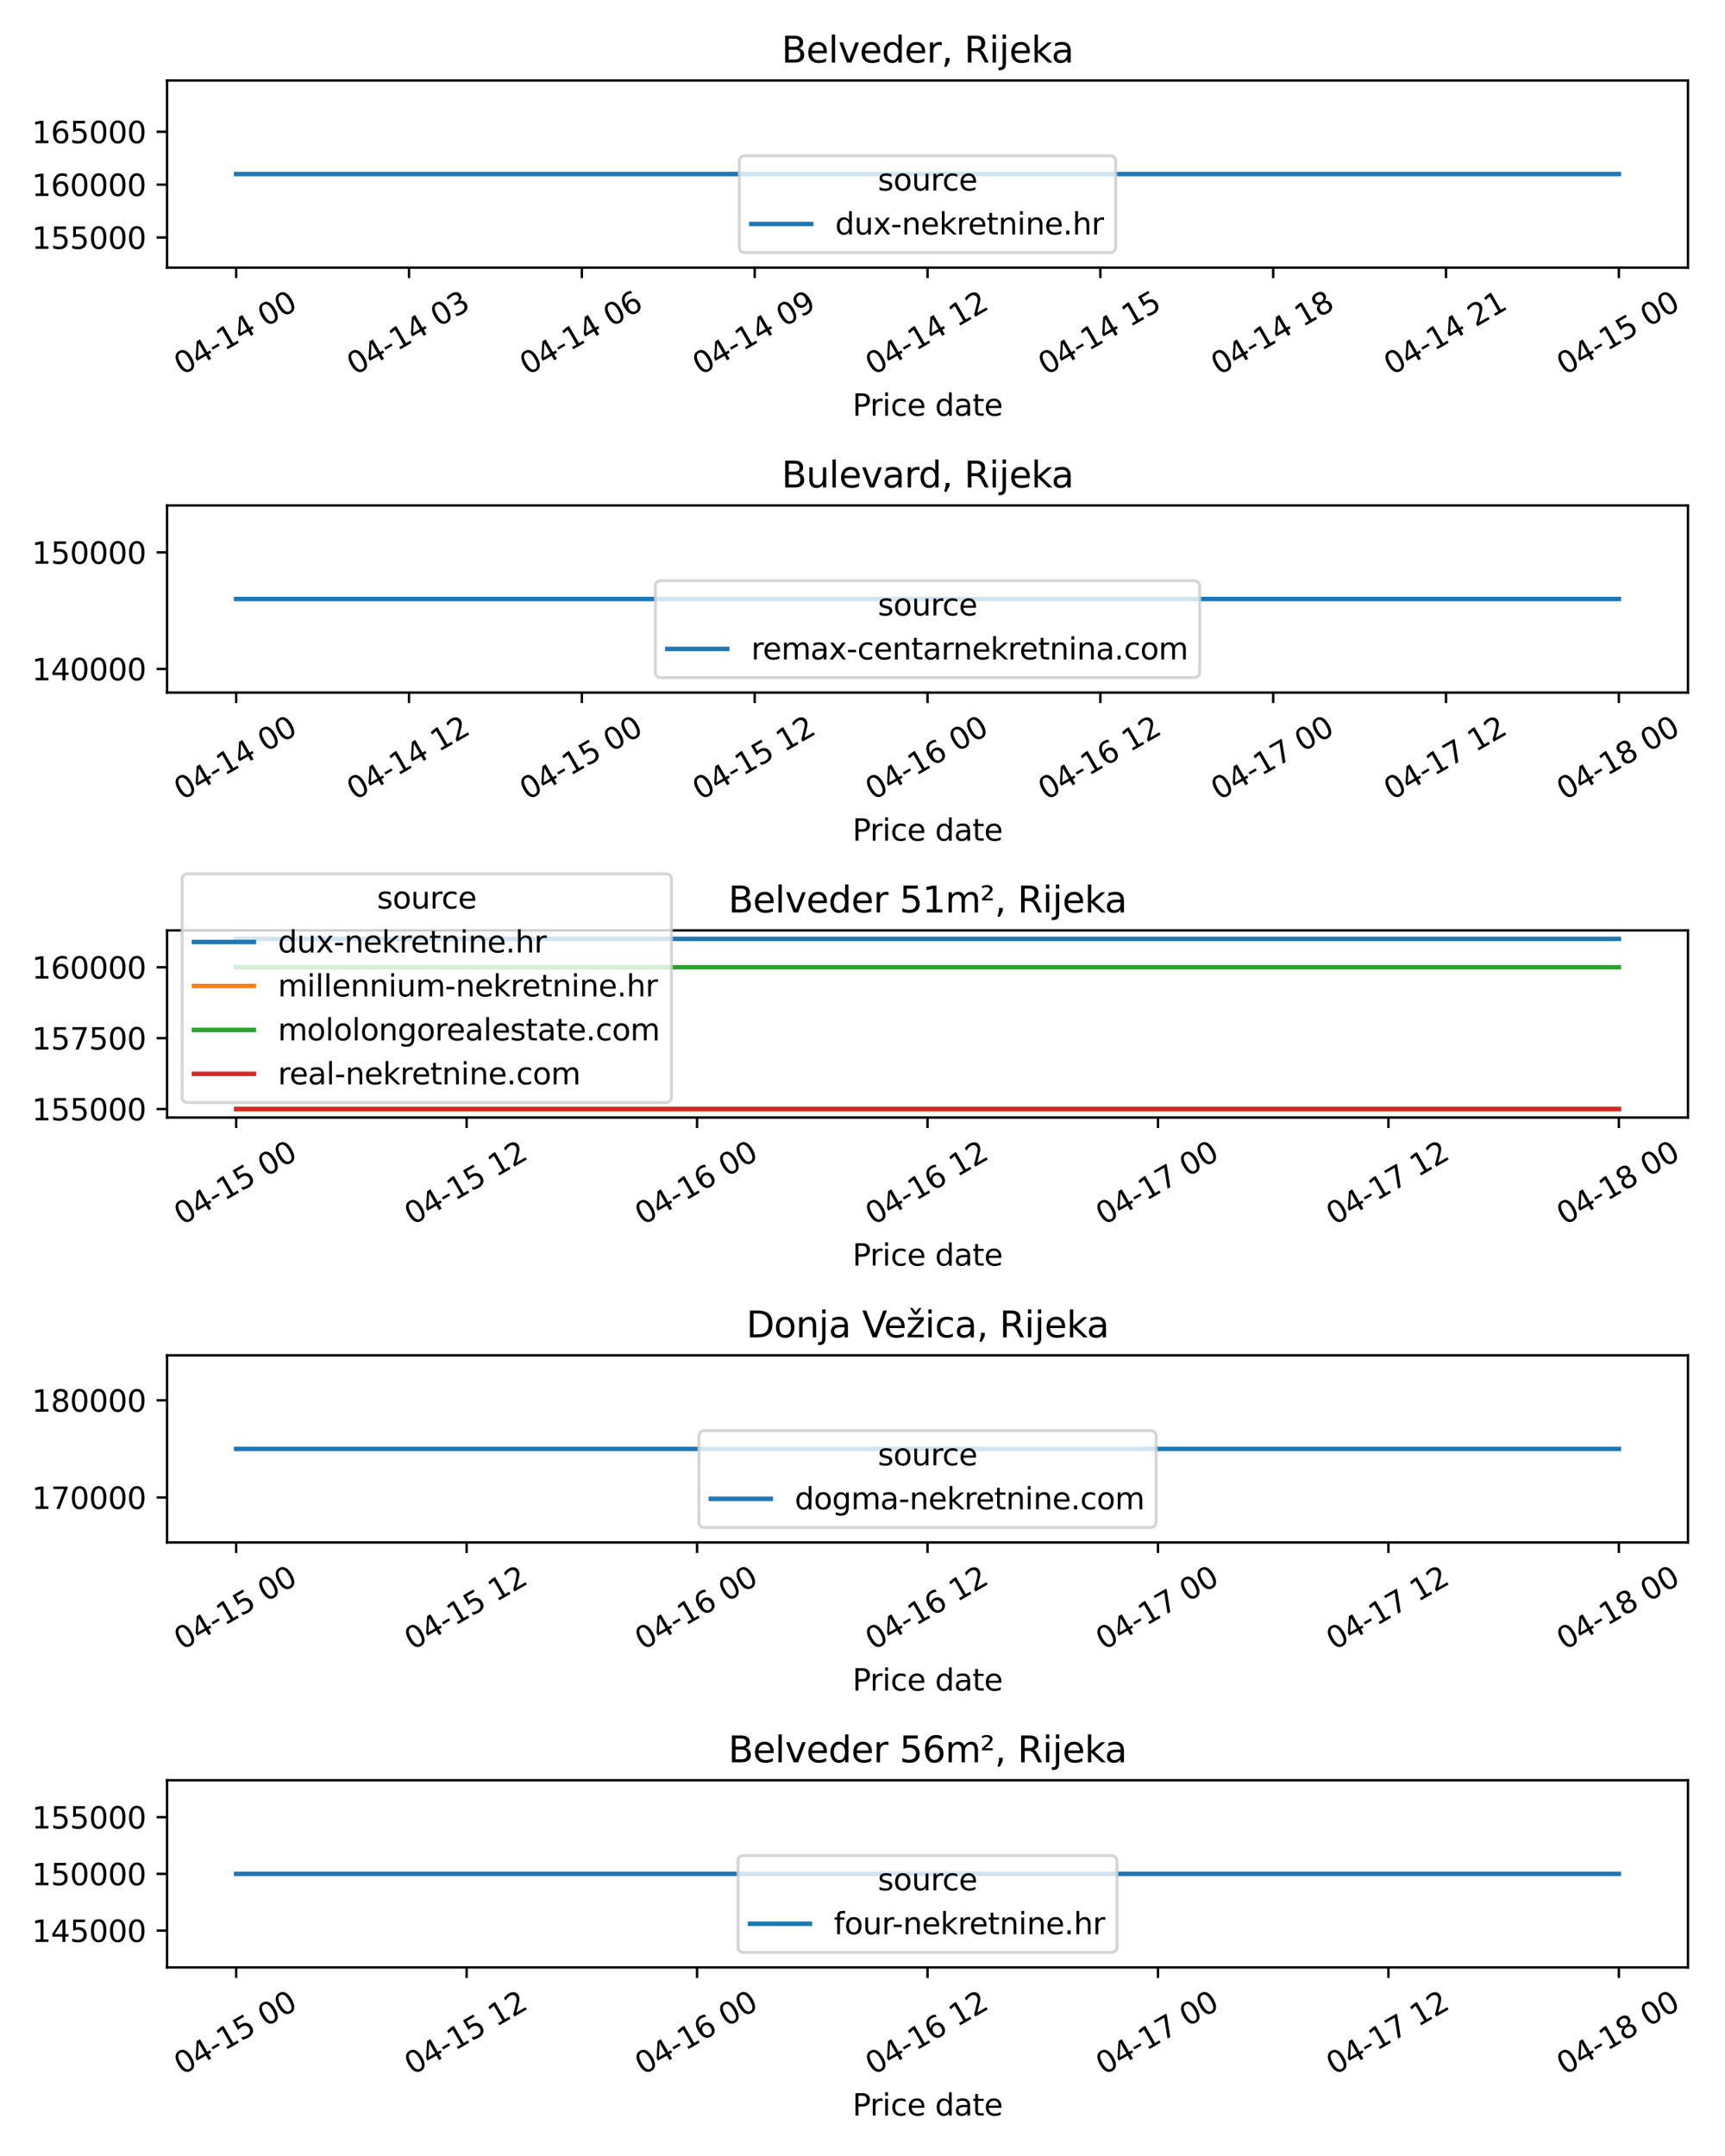 <?xml version="1.0" encoding="utf-8" standalone="no"?>
<!DOCTYPE svg PUBLIC "-//W3C//DTD SVG 1.1//EN"
  "http://www.w3.org/Graphics/SVG/1.1/DTD/svg11.dtd">
<svg xmlns:xlink="http://www.w3.org/1999/xlink" width="576pt" height="720pt" viewBox="0 0 576 720" xmlns="http://www.w3.org/2000/svg" version="1.1">
 <defs>
  <style type="text/css">*{stroke-linejoin: round; stroke-linecap: butt}</style>
 </defs>
 <g id="figure_1">
  <g id="patch_1">
   <path d="M 0 720 
L 576 720 
L 576 0 
L 0 0 
z
" style="fill: #ffffff"/>
  </g>
  <g id="axes_1">
   <g id="patch_2">
    <path d="M 55.78 89.377 
L 563.641 89.377 
L 563.641 26.88 
L 55.78 26.88 
z
" style="fill: #ffffff"/>
   </g>
   <g id="matplotlib.axis_1">
    <g id="xtick_1">
     <g id="line2d_1">
      <defs>
       <path id="m724563ff11" d="M 0 0 
L 0 3.5 
" style="stroke: #000000; stroke-width: 0.8"/>
      </defs>
      <g>
       <use xlink:href="#m724563ff11" x="78.865" y="89.377" style="stroke: #000000; stroke-width: 0.8"/>
      </g>
     </g>
     <g id="text_1">
      <!-- 04-14 00 -->
      <g transform="translate(60.776 125.438) rotate(-30) scale(0.1 -0.1)">
       <defs>
        <path id="DejaVuSans-30" d="M 2034 4250 
Q 1547 4250 1301 3770 
Q 1056 3291 1056 2328 
Q 1056 1369 1301 889 
Q 1547 409 2034 409 
Q 2525 409 2770 889 
Q 3016 1369 3016 2328 
Q 3016 3291 2770 3770 
Q 2525 4250 2034 4250 
z
M 2034 4750 
Q 2819 4750 3233 4129 
Q 3647 3509 3647 2328 
Q 3647 1150 3233 529 
Q 2819 -91 2034 -91 
Q 1250 -91 836 529 
Q 422 1150 422 2328 
Q 422 3509 836 4129 
Q 1250 4750 2034 4750 
z
" transform="scale(0.016)"/>
        <path id="DejaVuSans-34" d="M 2419 4116 
L 825 1625 
L 2419 1625 
L 2419 4116 
z
M 2253 4666 
L 3047 4666 
L 3047 1625 
L 3713 1625 
L 3713 1100 
L 3047 1100 
L 3047 0 
L 2419 0 
L 2419 1100 
L 313 1100 
L 313 1709 
L 2253 4666 
z
" transform="scale(0.016)"/>
        <path id="DejaVuSans-2d" d="M 313 2009 
L 1997 2009 
L 1997 1497 
L 313 1497 
L 313 2009 
z
" transform="scale(0.016)"/>
        <path id="DejaVuSans-31" d="M 794 531 
L 1825 531 
L 1825 4091 
L 703 3866 
L 703 4441 
L 1819 4666 
L 2450 4666 
L 2450 531 
L 3481 531 
L 3481 0 
L 794 0 
L 794 531 
z
" transform="scale(0.016)"/>
        <path id="DejaVuSans-20" transform="scale(0.016)"/>
       </defs>
       <use xlink:href="#DejaVuSans-30"/>
       <use xlink:href="#DejaVuSans-34" transform="translate(63.623 0)"/>
       <use xlink:href="#DejaVuSans-2d" transform="translate(127.246 0)"/>
       <use xlink:href="#DejaVuSans-31" transform="translate(163.33 0)"/>
       <use xlink:href="#DejaVuSans-34" transform="translate(226.953 0)"/>
       <use xlink:href="#DejaVuSans-20" transform="translate(290.576 0)"/>
       <use xlink:href="#DejaVuSans-30" transform="translate(322.363 0)"/>
       <use xlink:href="#DejaVuSans-30" transform="translate(385.986 0)"/>
      </g>
     </g>
    </g>
    <g id="xtick_2">
     <g id="line2d_2">
      <g>
       <use xlink:href="#m724563ff11" x="136.576" y="89.377" style="stroke: #000000; stroke-width: 0.8"/>
      </g>
     </g>
     <g id="text_2">
      <!-- 04-14 03 -->
      <g transform="translate(118.487 125.438) rotate(-30) scale(0.1 -0.1)">
       <defs>
        <path id="DejaVuSans-33" d="M 2597 2516 
Q 3050 2419 3304 2112 
Q 3559 1806 3559 1356 
Q 3559 666 3084 287 
Q 2609 -91 1734 -91 
Q 1441 -91 1130 -33 
Q 819 25 488 141 
L 488 750 
Q 750 597 1062 519 
Q 1375 441 1716 441 
Q 2309 441 2620 675 
Q 2931 909 2931 1356 
Q 2931 1769 2642 2001 
Q 2353 2234 1838 2234 
L 1294 2234 
L 1294 2753 
L 1863 2753 
Q 2328 2753 2575 2939 
Q 2822 3125 2822 3475 
Q 2822 3834 2567 4026 
Q 2313 4219 1838 4219 
Q 1578 4219 1281 4162 
Q 984 4106 628 3988 
L 628 4550 
Q 988 4650 1302 4700 
Q 1616 4750 1894 4750 
Q 2613 4750 3031 4423 
Q 3450 4097 3450 3541 
Q 3450 3153 3228 2886 
Q 3006 2619 2597 2516 
z
" transform="scale(0.016)"/>
       </defs>
       <use xlink:href="#DejaVuSans-30"/>
       <use xlink:href="#DejaVuSans-34" transform="translate(63.623 0)"/>
       <use xlink:href="#DejaVuSans-2d" transform="translate(127.246 0)"/>
       <use xlink:href="#DejaVuSans-31" transform="translate(163.33 0)"/>
       <use xlink:href="#DejaVuSans-34" transform="translate(226.953 0)"/>
       <use xlink:href="#DejaVuSans-20" transform="translate(290.576 0)"/>
       <use xlink:href="#DejaVuSans-30" transform="translate(322.363 0)"/>
       <use xlink:href="#DejaVuSans-33" transform="translate(385.986 0)"/>
      </g>
     </g>
    </g>
    <g id="xtick_3">
     <g id="line2d_3">
      <g>
       <use xlink:href="#m724563ff11" x="194.288" y="89.377" style="stroke: #000000; stroke-width: 0.8"/>
      </g>
     </g>
     <g id="text_3">
      <!-- 04-14 06 -->
      <g transform="translate(176.199 125.438) rotate(-30) scale(0.1 -0.1)">
       <defs>
        <path id="DejaVuSans-36" d="M 2113 2584 
Q 1688 2584 1439 2293 
Q 1191 2003 1191 1497 
Q 1191 994 1439 701 
Q 1688 409 2113 409 
Q 2538 409 2786 701 
Q 3034 994 3034 1497 
Q 3034 2003 2786 2293 
Q 2538 2584 2113 2584 
z
M 3366 4563 
L 3366 3988 
Q 3128 4100 2886 4159 
Q 2644 4219 2406 4219 
Q 1781 4219 1451 3797 
Q 1122 3375 1075 2522 
Q 1259 2794 1537 2939 
Q 1816 3084 2150 3084 
Q 2853 3084 3261 2657 
Q 3669 2231 3669 1497 
Q 3669 778 3244 343 
Q 2819 -91 2113 -91 
Q 1303 -91 875 529 
Q 447 1150 447 2328 
Q 447 3434 972 4092 
Q 1497 4750 2381 4750 
Q 2619 4750 2861 4703 
Q 3103 4656 3366 4563 
z
" transform="scale(0.016)"/>
       </defs>
       <use xlink:href="#DejaVuSans-30"/>
       <use xlink:href="#DejaVuSans-34" transform="translate(63.623 0)"/>
       <use xlink:href="#DejaVuSans-2d" transform="translate(127.246 0)"/>
       <use xlink:href="#DejaVuSans-31" transform="translate(163.33 0)"/>
       <use xlink:href="#DejaVuSans-34" transform="translate(226.953 0)"/>
       <use xlink:href="#DejaVuSans-20" transform="translate(290.576 0)"/>
       <use xlink:href="#DejaVuSans-30" transform="translate(322.363 0)"/>
       <use xlink:href="#DejaVuSans-36" transform="translate(385.986 0)"/>
      </g>
     </g>
    </g>
    <g id="xtick_4">
     <g id="line2d_4">
      <g>
       <use xlink:href="#m724563ff11" x="251.999" y="89.377" style="stroke: #000000; stroke-width: 0.8"/>
      </g>
     </g>
     <g id="text_4">
      <!-- 04-14 09 -->
      <g transform="translate(233.91 125.438) rotate(-30) scale(0.1 -0.1)">
       <defs>
        <path id="DejaVuSans-39" d="M 703 97 
L 703 672 
Q 941 559 1184 500 
Q 1428 441 1663 441 
Q 2288 441 2617 861 
Q 2947 1281 2994 2138 
Q 2813 1869 2534 1725 
Q 2256 1581 1919 1581 
Q 1219 1581 811 2004 
Q 403 2428 403 3163 
Q 403 3881 828 4315 
Q 1253 4750 1959 4750 
Q 2769 4750 3195 4129 
Q 3622 3509 3622 2328 
Q 3622 1225 3098 567 
Q 2575 -91 1691 -91 
Q 1453 -91 1209 -44 
Q 966 3 703 97 
z
M 1959 2075 
Q 2384 2075 2632 2365 
Q 2881 2656 2881 3163 
Q 2881 3666 2632 3958 
Q 2384 4250 1959 4250 
Q 1534 4250 1286 3958 
Q 1038 3666 1038 3163 
Q 1038 2656 1286 2365 
Q 1534 2075 1959 2075 
z
" transform="scale(0.016)"/>
       </defs>
       <use xlink:href="#DejaVuSans-30"/>
       <use xlink:href="#DejaVuSans-34" transform="translate(63.623 0)"/>
       <use xlink:href="#DejaVuSans-2d" transform="translate(127.246 0)"/>
       <use xlink:href="#DejaVuSans-31" transform="translate(163.33 0)"/>
       <use xlink:href="#DejaVuSans-34" transform="translate(226.953 0)"/>
       <use xlink:href="#DejaVuSans-20" transform="translate(290.576 0)"/>
       <use xlink:href="#DejaVuSans-30" transform="translate(322.363 0)"/>
       <use xlink:href="#DejaVuSans-39" transform="translate(385.986 0)"/>
      </g>
     </g>
    </g>
    <g id="xtick_5">
     <g id="line2d_5">
      <g>
       <use xlink:href="#m724563ff11" x="309.711" y="89.377" style="stroke: #000000; stroke-width: 0.8"/>
      </g>
     </g>
     <g id="text_5">
      <!-- 04-14 12 -->
      <g transform="translate(291.622 125.438) rotate(-30) scale(0.1 -0.1)">
       <defs>
        <path id="DejaVuSans-32" d="M 1228 531 
L 3431 531 
L 3431 0 
L 469 0 
L 469 531 
Q 828 903 1448 1529 
Q 2069 2156 2228 2338 
Q 2531 2678 2651 2914 
Q 2772 3150 2772 3378 
Q 2772 3750 2511 3984 
Q 2250 4219 1831 4219 
Q 1534 4219 1204 4116 
Q 875 4013 500 3803 
L 500 4441 
Q 881 4594 1212 4672 
Q 1544 4750 1819 4750 
Q 2544 4750 2975 4387 
Q 3406 4025 3406 3419 
Q 3406 3131 3298 2873 
Q 3191 2616 2906 2266 
Q 2828 2175 2409 1742 
Q 1991 1309 1228 531 
z
" transform="scale(0.016)"/>
       </defs>
       <use xlink:href="#DejaVuSans-30"/>
       <use xlink:href="#DejaVuSans-34" transform="translate(63.623 0)"/>
       <use xlink:href="#DejaVuSans-2d" transform="translate(127.246 0)"/>
       <use xlink:href="#DejaVuSans-31" transform="translate(163.33 0)"/>
       <use xlink:href="#DejaVuSans-34" transform="translate(226.953 0)"/>
       <use xlink:href="#DejaVuSans-20" transform="translate(290.576 0)"/>
       <use xlink:href="#DejaVuSans-31" transform="translate(322.363 0)"/>
       <use xlink:href="#DejaVuSans-32" transform="translate(385.986 0)"/>
      </g>
     </g>
    </g>
    <g id="xtick_6">
     <g id="line2d_6">
      <g>
       <use xlink:href="#m724563ff11" x="367.422" y="89.377" style="stroke: #000000; stroke-width: 0.8"/>
      </g>
     </g>
     <g id="text_6">
      <!-- 04-14 15 -->
      <g transform="translate(349.333 125.438) rotate(-30) scale(0.1 -0.1)">
       <defs>
        <path id="DejaVuSans-35" d="M 691 4666 
L 3169 4666 
L 3169 4134 
L 1269 4134 
L 1269 2991 
Q 1406 3038 1543 3061 
Q 1681 3084 1819 3084 
Q 2600 3084 3056 2656 
Q 3513 2228 3513 1497 
Q 3513 744 3044 326 
Q 2575 -91 1722 -91 
Q 1428 -91 1123 -41 
Q 819 9 494 109 
L 494 744 
Q 775 591 1075 516 
Q 1375 441 1709 441 
Q 2250 441 2565 725 
Q 2881 1009 2881 1497 
Q 2881 1984 2565 2268 
Q 2250 2553 1709 2553 
Q 1456 2553 1204 2497 
Q 953 2441 691 2322 
L 691 4666 
z
" transform="scale(0.016)"/>
       </defs>
       <use xlink:href="#DejaVuSans-30"/>
       <use xlink:href="#DejaVuSans-34" transform="translate(63.623 0)"/>
       <use xlink:href="#DejaVuSans-2d" transform="translate(127.246 0)"/>
       <use xlink:href="#DejaVuSans-31" transform="translate(163.33 0)"/>
       <use xlink:href="#DejaVuSans-34" transform="translate(226.953 0)"/>
       <use xlink:href="#DejaVuSans-20" transform="translate(290.576 0)"/>
       <use xlink:href="#DejaVuSans-31" transform="translate(322.363 0)"/>
       <use xlink:href="#DejaVuSans-35" transform="translate(385.986 0)"/>
      </g>
     </g>
    </g>
    <g id="xtick_7">
     <g id="line2d_7">
      <g>
       <use xlink:href="#m724563ff11" x="425.134" y="89.377" style="stroke: #000000; stroke-width: 0.8"/>
      </g>
     </g>
     <g id="text_7">
      <!-- 04-14 18 -->
      <g transform="translate(407.045 125.438) rotate(-30) scale(0.1 -0.1)">
       <defs>
        <path id="DejaVuSans-38" d="M 2034 2216 
Q 1584 2216 1326 1975 
Q 1069 1734 1069 1313 
Q 1069 891 1326 650 
Q 1584 409 2034 409 
Q 2484 409 2743 651 
Q 3003 894 3003 1313 
Q 3003 1734 2745 1975 
Q 2488 2216 2034 2216 
z
M 1403 2484 
Q 997 2584 770 2862 
Q 544 3141 544 3541 
Q 544 4100 942 4425 
Q 1341 4750 2034 4750 
Q 2731 4750 3128 4425 
Q 3525 4100 3525 3541 
Q 3525 3141 3298 2862 
Q 3072 2584 2669 2484 
Q 3125 2378 3379 2068 
Q 3634 1759 3634 1313 
Q 3634 634 3220 271 
Q 2806 -91 2034 -91 
Q 1263 -91 848 271 
Q 434 634 434 1313 
Q 434 1759 690 2068 
Q 947 2378 1403 2484 
z
M 1172 3481 
Q 1172 3119 1398 2916 
Q 1625 2713 2034 2713 
Q 2441 2713 2670 2916 
Q 2900 3119 2900 3481 
Q 2900 3844 2670 4047 
Q 2441 4250 2034 4250 
Q 1625 4250 1398 4047 
Q 1172 3844 1172 3481 
z
" transform="scale(0.016)"/>
       </defs>
       <use xlink:href="#DejaVuSans-30"/>
       <use xlink:href="#DejaVuSans-34" transform="translate(63.623 0)"/>
       <use xlink:href="#DejaVuSans-2d" transform="translate(127.246 0)"/>
       <use xlink:href="#DejaVuSans-31" transform="translate(163.33 0)"/>
       <use xlink:href="#DejaVuSans-34" transform="translate(226.953 0)"/>
       <use xlink:href="#DejaVuSans-20" transform="translate(290.576 0)"/>
       <use xlink:href="#DejaVuSans-31" transform="translate(322.363 0)"/>
       <use xlink:href="#DejaVuSans-38" transform="translate(385.986 0)"/>
      </g>
     </g>
    </g>
    <g id="xtick_8">
     <g id="line2d_8">
      <g>
       <use xlink:href="#m724563ff11" x="482.845" y="89.377" style="stroke: #000000; stroke-width: 0.8"/>
      </g>
     </g>
     <g id="text_8">
      <!-- 04-14 21 -->
      <g transform="translate(464.756 125.438) rotate(-30) scale(0.1 -0.1)">
       <use xlink:href="#DejaVuSans-30"/>
       <use xlink:href="#DejaVuSans-34" transform="translate(63.623 0)"/>
       <use xlink:href="#DejaVuSans-2d" transform="translate(127.246 0)"/>
       <use xlink:href="#DejaVuSans-31" transform="translate(163.33 0)"/>
       <use xlink:href="#DejaVuSans-34" transform="translate(226.953 0)"/>
       <use xlink:href="#DejaVuSans-20" transform="translate(290.576 0)"/>
       <use xlink:href="#DejaVuSans-32" transform="translate(322.363 0)"/>
       <use xlink:href="#DejaVuSans-31" transform="translate(385.986 0)"/>
      </g>
     </g>
    </g>
    <g id="xtick_9">
     <g id="line2d_9">
      <g>
       <use xlink:href="#m724563ff11" x="540.557" y="89.377" style="stroke: #000000; stroke-width: 0.8"/>
      </g>
     </g>
     <g id="text_9">
      <!-- 04-15 00 -->
      <g transform="translate(522.468 125.438) rotate(-30) scale(0.1 -0.1)">
       <use xlink:href="#DejaVuSans-30"/>
       <use xlink:href="#DejaVuSans-34" transform="translate(63.623 0)"/>
       <use xlink:href="#DejaVuSans-2d" transform="translate(127.246 0)"/>
       <use xlink:href="#DejaVuSans-31" transform="translate(163.33 0)"/>
       <use xlink:href="#DejaVuSans-35" transform="translate(226.953 0)"/>
       <use xlink:href="#DejaVuSans-20" transform="translate(290.576 0)"/>
       <use xlink:href="#DejaVuSans-30" transform="translate(322.363 0)"/>
       <use xlink:href="#DejaVuSans-30" transform="translate(385.986 0)"/>
      </g>
     </g>
    </g>
    <g id="text_10">
     <!-- Price date -->
     <g transform="translate(284.649 138.838) scale(0.1 -0.1)">
      <defs>
       <path id="DejaVuSans-50" d="M 1259 4147 
L 1259 2394 
L 2053 2394 
Q 2494 2394 2734 2622 
Q 2975 2850 2975 3272 
Q 2975 3691 2734 3919 
Q 2494 4147 2053 4147 
L 1259 4147 
z
M 628 4666 
L 2053 4666 
Q 2838 4666 3239 4311 
Q 3641 3956 3641 3272 
Q 3641 2581 3239 2228 
Q 2838 1875 2053 1875 
L 1259 1875 
L 1259 0 
L 628 0 
L 628 4666 
z
" transform="scale(0.016)"/>
       <path id="DejaVuSans-72" d="M 2631 2963 
Q 2534 3019 2420 3045 
Q 2306 3072 2169 3072 
Q 1681 3072 1420 2755 
Q 1159 2438 1159 1844 
L 1159 0 
L 581 0 
L 581 3500 
L 1159 3500 
L 1159 2956 
Q 1341 3275 1631 3429 
Q 1922 3584 2338 3584 
Q 2397 3584 2469 3576 
Q 2541 3569 2628 3553 
L 2631 2963 
z
" transform="scale(0.016)"/>
       <path id="DejaVuSans-69" d="M 603 3500 
L 1178 3500 
L 1178 0 
L 603 0 
L 603 3500 
z
M 603 4863 
L 1178 4863 
L 1178 4134 
L 603 4134 
L 603 4863 
z
" transform="scale(0.016)"/>
       <path id="DejaVuSans-63" d="M 3122 3366 
L 3122 2828 
Q 2878 2963 2633 3030 
Q 2388 3097 2138 3097 
Q 1578 3097 1268 2742 
Q 959 2388 959 1747 
Q 959 1106 1268 751 
Q 1578 397 2138 397 
Q 2388 397 2633 464 
Q 2878 531 3122 666 
L 3122 134 
Q 2881 22 2623 -34 
Q 2366 -91 2075 -91 
Q 1284 -91 818 406 
Q 353 903 353 1747 
Q 353 2603 823 3093 
Q 1294 3584 2113 3584 
Q 2378 3584 2631 3529 
Q 2884 3475 3122 3366 
z
" transform="scale(0.016)"/>
       <path id="DejaVuSans-65" d="M 3597 1894 
L 3597 1613 
L 953 1613 
Q 991 1019 1311 708 
Q 1631 397 2203 397 
Q 2534 397 2845 478 
Q 3156 559 3463 722 
L 3463 178 
Q 3153 47 2828 -22 
Q 2503 -91 2169 -91 
Q 1331 -91 842 396 
Q 353 884 353 1716 
Q 353 2575 817 3079 
Q 1281 3584 2069 3584 
Q 2775 3584 3186 3129 
Q 3597 2675 3597 1894 
z
M 3022 2063 
Q 3016 2534 2758 2815 
Q 2500 3097 2075 3097 
Q 1594 3097 1305 2825 
Q 1016 2553 972 2059 
L 3022 2063 
z
" transform="scale(0.016)"/>
       <path id="DejaVuSans-64" d="M 2906 2969 
L 2906 4863 
L 3481 4863 
L 3481 0 
L 2906 0 
L 2906 525 
Q 2725 213 2448 61 
Q 2172 -91 1784 -91 
Q 1150 -91 751 415 
Q 353 922 353 1747 
Q 353 2572 751 3078 
Q 1150 3584 1784 3584 
Q 2172 3584 2448 3432 
Q 2725 3281 2906 2969 
z
M 947 1747 
Q 947 1113 1208 752 
Q 1469 391 1925 391 
Q 2381 391 2643 752 
Q 2906 1113 2906 1747 
Q 2906 2381 2643 2742 
Q 2381 3103 1925 3103 
Q 1469 3103 1208 2742 
Q 947 2381 947 1747 
z
" transform="scale(0.016)"/>
       <path id="DejaVuSans-61" d="M 2194 1759 
Q 1497 1759 1228 1600 
Q 959 1441 959 1056 
Q 959 750 1161 570 
Q 1363 391 1709 391 
Q 2188 391 2477 730 
Q 2766 1069 2766 1631 
L 2766 1759 
L 2194 1759 
z
M 3341 1997 
L 3341 0 
L 2766 0 
L 2766 531 
Q 2569 213 2275 61 
Q 1981 -91 1556 -91 
Q 1019 -91 701 211 
Q 384 513 384 1019 
Q 384 1609 779 1909 
Q 1175 2209 1959 2209 
L 2766 2209 
L 2766 2266 
Q 2766 2663 2505 2880 
Q 2244 3097 1772 3097 
Q 1472 3097 1187 3025 
Q 903 2953 641 2809 
L 641 3341 
Q 956 3463 1253 3523 
Q 1550 3584 1831 3584 
Q 2591 3584 2966 3190 
Q 3341 2797 3341 1997 
z
" transform="scale(0.016)"/>
       <path id="DejaVuSans-74" d="M 1172 4494 
L 1172 3500 
L 2356 3500 
L 2356 3053 
L 1172 3053 
L 1172 1153 
Q 1172 725 1289 603 
Q 1406 481 1766 481 
L 2356 481 
L 2356 0 
L 1766 0 
Q 1100 0 847 248 
Q 594 497 594 1153 
L 594 3053 
L 172 3053 
L 172 3500 
L 594 3500 
L 594 4494 
L 1172 4494 
z
" transform="scale(0.016)"/>
      </defs>
      <use xlink:href="#DejaVuSans-50"/>
      <use xlink:href="#DejaVuSans-72" transform="translate(58.553 0)"/>
      <use xlink:href="#DejaVuSans-69" transform="translate(99.666 0)"/>
      <use xlink:href="#DejaVuSans-63" transform="translate(127.449 0)"/>
      <use xlink:href="#DejaVuSans-65" transform="translate(182.43 0)"/>
      <use xlink:href="#DejaVuSans-20" transform="translate(243.953 0)"/>
      <use xlink:href="#DejaVuSans-64" transform="translate(275.74 0)"/>
      <use xlink:href="#DejaVuSans-61" transform="translate(339.217 0)"/>
      <use xlink:href="#DejaVuSans-74" transform="translate(400.496 0)"/>
      <use xlink:href="#DejaVuSans-65" transform="translate(439.705 0)"/>
     </g>
    </g>
   </g>
   <g id="matplotlib.axis_2">
    <g id="ytick_1">
     <g id="line2d_10">
      <defs>
       <path id="m21aad216fe" d="M 0 0 
L -3.5 0 
" style="stroke: #000000; stroke-width: 0.8"/>
      </defs>
      <g>
       <use xlink:href="#m21aad216fe" x="55.78" y="79.302" style="stroke: #000000; stroke-width: 0.8"/>
      </g>
     </g>
     <g id="text_11">
      <!-- 155000 -->
      <g transform="translate(10.605 83.102) scale(0.1 -0.1)">
       <use xlink:href="#DejaVuSans-31"/>
       <use xlink:href="#DejaVuSans-35" transform="translate(63.623 0)"/>
       <use xlink:href="#DejaVuSans-35" transform="translate(127.246 0)"/>
       <use xlink:href="#DejaVuSans-30" transform="translate(190.869 0)"/>
       <use xlink:href="#DejaVuSans-30" transform="translate(254.492 0)"/>
       <use xlink:href="#DejaVuSans-30" transform="translate(318.115 0)"/>
      </g>
     </g>
    </g>
    <g id="ytick_2">
     <g id="line2d_11">
      <g>
       <use xlink:href="#m21aad216fe" x="55.78" y="61.658" style="stroke: #000000; stroke-width: 0.8"/>
      </g>
     </g>
     <g id="text_12">
      <!-- 160000 -->
      <g transform="translate(10.605 65.457) scale(0.1 -0.1)">
       <use xlink:href="#DejaVuSans-31"/>
       <use xlink:href="#DejaVuSans-36" transform="translate(63.623 0)"/>
       <use xlink:href="#DejaVuSans-30" transform="translate(127.246 0)"/>
       <use xlink:href="#DejaVuSans-30" transform="translate(190.869 0)"/>
       <use xlink:href="#DejaVuSans-30" transform="translate(254.492 0)"/>
       <use xlink:href="#DejaVuSans-30" transform="translate(318.115 0)"/>
      </g>
     </g>
    </g>
    <g id="ytick_3">
     <g id="line2d_12">
      <g>
       <use xlink:href="#m21aad216fe" x="55.78" y="44.013" style="stroke: #000000; stroke-width: 0.8"/>
      </g>
     </g>
     <g id="text_13">
      <!-- 165000 -->
      <g transform="translate(10.605 47.812) scale(0.1 -0.1)">
       <use xlink:href="#DejaVuSans-31"/>
       <use xlink:href="#DejaVuSans-36" transform="translate(63.623 0)"/>
       <use xlink:href="#DejaVuSans-35" transform="translate(127.246 0)"/>
       <use xlink:href="#DejaVuSans-30" transform="translate(190.869 0)"/>
       <use xlink:href="#DejaVuSans-30" transform="translate(254.492 0)"/>
       <use xlink:href="#DejaVuSans-30" transform="translate(318.115 0)"/>
      </g>
     </g>
    </g>
   </g>
   <g id="line2d_13">
    <path d="M 78.865 58.129 
L 540.557 58.129 
" clip-path="url(#p2862705ff4)" style="fill: none; stroke: #1f77b4; stroke-width: 1.5; stroke-linecap: square"/>
   </g>
   <g id="patch_3">
    <path d="M 55.78 89.377 
L 55.78 26.88 
" style="fill: none; stroke: #000000; stroke-width: 0.8; stroke-linejoin: miter; stroke-linecap: square"/>
   </g>
   <g id="patch_4">
    <path d="M 563.641 89.377 
L 563.641 26.88 
" style="fill: none; stroke: #000000; stroke-width: 0.8; stroke-linejoin: miter; stroke-linecap: square"/>
   </g>
   <g id="patch_5">
    <path d="M 55.78 89.377 
L 563.641 89.377 
" style="fill: none; stroke: #000000; stroke-width: 0.8; stroke-linejoin: miter; stroke-linecap: square"/>
   </g>
   <g id="patch_6">
    <path d="M 55.78 26.88 
L 563.641 26.88 
" style="fill: none; stroke: #000000; stroke-width: 0.8; stroke-linejoin: miter; stroke-linecap: square"/>
   </g>
   <g id="text_14">
    <!-- Belveder, Rijeka -->
    <g transform="translate(260.97 20.88) scale(0.12 -0.12)">
     <defs>
      <path id="DejaVuSans-42" d="M 1259 2228 
L 1259 519 
L 2272 519 
Q 2781 519 3026 730 
Q 3272 941 3272 1375 
Q 3272 1813 3026 2020 
Q 2781 2228 2272 2228 
L 1259 2228 
z
M 1259 4147 
L 1259 2741 
L 2194 2741 
Q 2656 2741 2882 2914 
Q 3109 3088 3109 3444 
Q 3109 3797 2882 3972 
Q 2656 4147 2194 4147 
L 1259 4147 
z
M 628 4666 
L 2241 4666 
Q 2963 4666 3353 4366 
Q 3744 4066 3744 3513 
Q 3744 3084 3544 2831 
Q 3344 2578 2956 2516 
Q 3422 2416 3680 2098 
Q 3938 1781 3938 1306 
Q 3938 681 3513 340 
Q 3088 0 2303 0 
L 628 0 
L 628 4666 
z
" transform="scale(0.016)"/>
      <path id="DejaVuSans-6c" d="M 603 4863 
L 1178 4863 
L 1178 0 
L 603 0 
L 603 4863 
z
" transform="scale(0.016)"/>
      <path id="DejaVuSans-76" d="M 191 3500 
L 800 3500 
L 1894 563 
L 2988 3500 
L 3597 3500 
L 2284 0 
L 1503 0 
L 191 3500 
z
" transform="scale(0.016)"/>
      <path id="DejaVuSans-2c" d="M 750 794 
L 1409 794 
L 1409 256 
L 897 -744 
L 494 -744 
L 750 256 
L 750 794 
z
" transform="scale(0.016)"/>
      <path id="DejaVuSans-52" d="M 2841 2188 
Q 3044 2119 3236 1894 
Q 3428 1669 3622 1275 
L 4263 0 
L 3584 0 
L 2988 1197 
Q 2756 1666 2539 1819 
Q 2322 1972 1947 1972 
L 1259 1972 
L 1259 0 
L 628 0 
L 628 4666 
L 2053 4666 
Q 2853 4666 3247 4331 
Q 3641 3997 3641 3322 
Q 3641 2881 3436 2590 
Q 3231 2300 2841 2188 
z
M 1259 4147 
L 1259 2491 
L 2053 2491 
Q 2509 2491 2742 2702 
Q 2975 2913 2975 3322 
Q 2975 3731 2742 3939 
Q 2509 4147 2053 4147 
L 1259 4147 
z
" transform="scale(0.016)"/>
      <path id="DejaVuSans-6a" d="M 603 3500 
L 1178 3500 
L 1178 -63 
Q 1178 -731 923 -1031 
Q 669 -1331 103 -1331 
L -116 -1331 
L -116 -844 
L 38 -844 
Q 366 -844 484 -692 
Q 603 -541 603 -63 
L 603 3500 
z
M 603 4863 
L 1178 4863 
L 1178 4134 
L 603 4134 
L 603 4863 
z
" transform="scale(0.016)"/>
      <path id="DejaVuSans-6b" d="M 581 4863 
L 1159 4863 
L 1159 1991 
L 2875 3500 
L 3609 3500 
L 1753 1863 
L 3688 0 
L 2938 0 
L 1159 1709 
L 1159 0 
L 581 0 
L 581 4863 
z
" transform="scale(0.016)"/>
     </defs>
     <use xlink:href="#DejaVuSans-42"/>
     <use xlink:href="#DejaVuSans-65" transform="translate(68.604 0)"/>
     <use xlink:href="#DejaVuSans-6c" transform="translate(130.127 0)"/>
     <use xlink:href="#DejaVuSans-76" transform="translate(157.91 0)"/>
     <use xlink:href="#DejaVuSans-65" transform="translate(217.09 0)"/>
     <use xlink:href="#DejaVuSans-64" transform="translate(278.613 0)"/>
     <use xlink:href="#DejaVuSans-65" transform="translate(342.09 0)"/>
     <use xlink:href="#DejaVuSans-72" transform="translate(403.613 0)"/>
     <use xlink:href="#DejaVuSans-2c" transform="translate(444.727 0)"/>
     <use xlink:href="#DejaVuSans-20" transform="translate(476.514 0)"/>
     <use xlink:href="#DejaVuSans-52" transform="translate(508.301 0)"/>
     <use xlink:href="#DejaVuSans-69" transform="translate(577.783 0)"/>
     <use xlink:href="#DejaVuSans-6a" transform="translate(605.566 0)"/>
     <use xlink:href="#DejaVuSans-65" transform="translate(633.35 0)"/>
     <use xlink:href="#DejaVuSans-6b" transform="translate(694.873 0)"/>
     <use xlink:href="#DejaVuSans-61" transform="translate(751.033 0)"/>
    </g>
   </g>
   <g id="legend_1">
    <g id="patch_7">
     <path d="M 248.868 84.377 
L 370.554 84.377 
Q 372.554 84.377 372.554 82.377 
L 372.554 54.021 
Q 372.554 52.021 370.554 52.021 
L 248.868 52.021 
Q 246.868 52.021 246.868 54.021 
L 246.868 82.377 
Q 246.868 84.377 248.868 84.377 
z
" style="fill: #ffffff; opacity: 0.8; stroke: #cccccc; stroke-linejoin: miter"/>
    </g>
    <g id="text_15">
     <!-- source -->
     <g transform="translate(293.109 63.62) scale(0.1 -0.1)">
      <defs>
       <path id="DejaVuSans-73" d="M 2834 3397 
L 2834 2853 
Q 2591 2978 2328 3040 
Q 2066 3103 1784 3103 
Q 1356 3103 1142 2972 
Q 928 2841 928 2578 
Q 928 2378 1081 2264 
Q 1234 2150 1697 2047 
L 1894 2003 
Q 2506 1872 2764 1633 
Q 3022 1394 3022 966 
Q 3022 478 2636 193 
Q 2250 -91 1575 -91 
Q 1294 -91 989 -36 
Q 684 19 347 128 
L 347 722 
Q 666 556 975 473 
Q 1284 391 1588 391 
Q 1994 391 2212 530 
Q 2431 669 2431 922 
Q 2431 1156 2273 1281 
Q 2116 1406 1581 1522 
L 1381 1569 
Q 847 1681 609 1914 
Q 372 2147 372 2553 
Q 372 3047 722 3315 
Q 1072 3584 1716 3584 
Q 2034 3584 2315 3537 
Q 2597 3491 2834 3397 
z
" transform="scale(0.016)"/>
       <path id="DejaVuSans-6f" d="M 1959 3097 
Q 1497 3097 1228 2736 
Q 959 2375 959 1747 
Q 959 1119 1226 758 
Q 1494 397 1959 397 
Q 2419 397 2687 759 
Q 2956 1122 2956 1747 
Q 2956 2369 2687 2733 
Q 2419 3097 1959 3097 
z
M 1959 3584 
Q 2709 3584 3137 3096 
Q 3566 2609 3566 1747 
Q 3566 888 3137 398 
Q 2709 -91 1959 -91 
Q 1206 -91 779 398 
Q 353 888 353 1747 
Q 353 2609 779 3096 
Q 1206 3584 1959 3584 
z
" transform="scale(0.016)"/>
       <path id="DejaVuSans-75" d="M 544 1381 
L 544 3500 
L 1119 3500 
L 1119 1403 
Q 1119 906 1312 657 
Q 1506 409 1894 409 
Q 2359 409 2629 706 
Q 2900 1003 2900 1516 
L 2900 3500 
L 3475 3500 
L 3475 0 
L 2900 0 
L 2900 538 
Q 2691 219 2414 64 
Q 2138 -91 1772 -91 
Q 1169 -91 856 284 
Q 544 659 544 1381 
z
M 1991 3584 
L 1991 3584 
z
" transform="scale(0.016)"/>
      </defs>
      <use xlink:href="#DejaVuSans-73"/>
      <use xlink:href="#DejaVuSans-6f" transform="translate(52.1 0)"/>
      <use xlink:href="#DejaVuSans-75" transform="translate(113.281 0)"/>
      <use xlink:href="#DejaVuSans-72" transform="translate(176.66 0)"/>
      <use xlink:href="#DejaVuSans-63" transform="translate(215.523 0)"/>
      <use xlink:href="#DejaVuSans-65" transform="translate(270.504 0)"/>
     </g>
    </g>
    <g id="line2d_14">
     <path d="M 250.868 74.798 
L 260.868 74.798 
L 270.868 74.798 
" style="fill: none; stroke: #1f77b4; stroke-width: 1.5; stroke-linecap: square"/>
    </g>
    <g id="text_16">
     <!-- dux-nekretnine.hr -->
     <g transform="translate(278.868 78.298) scale(0.1 -0.1)">
      <defs>
       <path id="DejaVuSans-78" d="M 3513 3500 
L 2247 1797 
L 3578 0 
L 2900 0 
L 1881 1375 
L 863 0 
L 184 0 
L 1544 1831 
L 300 3500 
L 978 3500 
L 1906 2253 
L 2834 3500 
L 3513 3500 
z
" transform="scale(0.016)"/>
       <path id="DejaVuSans-6e" d="M 3513 2113 
L 3513 0 
L 2938 0 
L 2938 2094 
Q 2938 2591 2744 2837 
Q 2550 3084 2163 3084 
Q 1697 3084 1428 2787 
Q 1159 2491 1159 1978 
L 1159 0 
L 581 0 
L 581 3500 
L 1159 3500 
L 1159 2956 
Q 1366 3272 1645 3428 
Q 1925 3584 2291 3584 
Q 2894 3584 3203 3211 
Q 3513 2838 3513 2113 
z
" transform="scale(0.016)"/>
       <path id="DejaVuSans-2e" d="M 684 794 
L 1344 794 
L 1344 0 
L 684 0 
L 684 794 
z
" transform="scale(0.016)"/>
       <path id="DejaVuSans-68" d="M 3513 2113 
L 3513 0 
L 2938 0 
L 2938 2094 
Q 2938 2591 2744 2837 
Q 2550 3084 2163 3084 
Q 1697 3084 1428 2787 
Q 1159 2491 1159 1978 
L 1159 0 
L 581 0 
L 581 4863 
L 1159 4863 
L 1159 2956 
Q 1366 3272 1645 3428 
Q 1925 3584 2291 3584 
Q 2894 3584 3203 3211 
Q 3513 2838 3513 2113 
z
" transform="scale(0.016)"/>
      </defs>
      <use xlink:href="#DejaVuSans-64"/>
      <use xlink:href="#DejaVuSans-75" transform="translate(63.477 0)"/>
      <use xlink:href="#DejaVuSans-78" transform="translate(126.855 0)"/>
      <use xlink:href="#DejaVuSans-2d" transform="translate(186.035 0)"/>
      <use xlink:href="#DejaVuSans-6e" transform="translate(222.119 0)"/>
      <use xlink:href="#DejaVuSans-65" transform="translate(285.498 0)"/>
      <use xlink:href="#DejaVuSans-6b" transform="translate(347.021 0)"/>
      <use xlink:href="#DejaVuSans-72" transform="translate(404.932 0)"/>
      <use xlink:href="#DejaVuSans-65" transform="translate(443.795 0)"/>
      <use xlink:href="#DejaVuSans-74" transform="translate(505.318 0)"/>
      <use xlink:href="#DejaVuSans-6e" transform="translate(544.527 0)"/>
      <use xlink:href="#DejaVuSans-69" transform="translate(607.906 0)"/>
      <use xlink:href="#DejaVuSans-6e" transform="translate(635.689 0)"/>
      <use xlink:href="#DejaVuSans-65" transform="translate(699.068 0)"/>
      <use xlink:href="#DejaVuSans-2e" transform="translate(760.592 0)"/>
      <use xlink:href="#DejaVuSans-68" transform="translate(792.379 0)"/>
      <use xlink:href="#DejaVuSans-72" transform="translate(855.758 0)"/>
     </g>
    </g>
   </g>
  </g>
  <g id="axes_2">
   <g id="patch_8">
    <path d="M 55.78 231.289 
L 563.641 231.289 
L 563.641 168.792 
L 55.78 168.792 
z
" style="fill: #ffffff"/>
   </g>
   <g id="matplotlib.axis_3">
    <g id="xtick_10">
     <g id="line2d_15">
      <g>
       <use xlink:href="#m724563ff11" x="78.865" y="231.289" style="stroke: #000000; stroke-width: 0.8"/>
      </g>
     </g>
     <g id="text_17">
      <!-- 04-14 00 -->
      <g transform="translate(60.776 267.35) rotate(-30) scale(0.1 -0.1)">
       <use xlink:href="#DejaVuSans-30"/>
       <use xlink:href="#DejaVuSans-34" transform="translate(63.623 0)"/>
       <use xlink:href="#DejaVuSans-2d" transform="translate(127.246 0)"/>
       <use xlink:href="#DejaVuSans-31" transform="translate(163.33 0)"/>
       <use xlink:href="#DejaVuSans-34" transform="translate(226.953 0)"/>
       <use xlink:href="#DejaVuSans-20" transform="translate(290.576 0)"/>
       <use xlink:href="#DejaVuSans-30" transform="translate(322.363 0)"/>
       <use xlink:href="#DejaVuSans-30" transform="translate(385.986 0)"/>
      </g>
     </g>
    </g>
    <g id="xtick_11">
     <g id="line2d_16">
      <g>
       <use xlink:href="#m724563ff11" x="136.576" y="231.289" style="stroke: #000000; stroke-width: 0.8"/>
      </g>
     </g>
     <g id="text_18">
      <!-- 04-14 12 -->
      <g transform="translate(118.487 267.35) rotate(-30) scale(0.1 -0.1)">
       <use xlink:href="#DejaVuSans-30"/>
       <use xlink:href="#DejaVuSans-34" transform="translate(63.623 0)"/>
       <use xlink:href="#DejaVuSans-2d" transform="translate(127.246 0)"/>
       <use xlink:href="#DejaVuSans-31" transform="translate(163.33 0)"/>
       <use xlink:href="#DejaVuSans-34" transform="translate(226.953 0)"/>
       <use xlink:href="#DejaVuSans-20" transform="translate(290.576 0)"/>
       <use xlink:href="#DejaVuSans-31" transform="translate(322.363 0)"/>
       <use xlink:href="#DejaVuSans-32" transform="translate(385.986 0)"/>
      </g>
     </g>
    </g>
    <g id="xtick_12">
     <g id="line2d_17">
      <g>
       <use xlink:href="#m724563ff11" x="194.288" y="231.289" style="stroke: #000000; stroke-width: 0.8"/>
      </g>
     </g>
     <g id="text_19">
      <!-- 04-15 00 -->
      <g transform="translate(176.199 267.35) rotate(-30) scale(0.1 -0.1)">
       <use xlink:href="#DejaVuSans-30"/>
       <use xlink:href="#DejaVuSans-34" transform="translate(63.623 0)"/>
       <use xlink:href="#DejaVuSans-2d" transform="translate(127.246 0)"/>
       <use xlink:href="#DejaVuSans-31" transform="translate(163.33 0)"/>
       <use xlink:href="#DejaVuSans-35" transform="translate(226.953 0)"/>
       <use xlink:href="#DejaVuSans-20" transform="translate(290.576 0)"/>
       <use xlink:href="#DejaVuSans-30" transform="translate(322.363 0)"/>
       <use xlink:href="#DejaVuSans-30" transform="translate(385.986 0)"/>
      </g>
     </g>
    </g>
    <g id="xtick_13">
     <g id="line2d_18">
      <g>
       <use xlink:href="#m724563ff11" x="251.999" y="231.289" style="stroke: #000000; stroke-width: 0.8"/>
      </g>
     </g>
     <g id="text_20">
      <!-- 04-15 12 -->
      <g transform="translate(233.91 267.35) rotate(-30) scale(0.1 -0.1)">
       <use xlink:href="#DejaVuSans-30"/>
       <use xlink:href="#DejaVuSans-34" transform="translate(63.623 0)"/>
       <use xlink:href="#DejaVuSans-2d" transform="translate(127.246 0)"/>
       <use xlink:href="#DejaVuSans-31" transform="translate(163.33 0)"/>
       <use xlink:href="#DejaVuSans-35" transform="translate(226.953 0)"/>
       <use xlink:href="#DejaVuSans-20" transform="translate(290.576 0)"/>
       <use xlink:href="#DejaVuSans-31" transform="translate(322.363 0)"/>
       <use xlink:href="#DejaVuSans-32" transform="translate(385.986 0)"/>
      </g>
     </g>
    </g>
    <g id="xtick_14">
     <g id="line2d_19">
      <g>
       <use xlink:href="#m724563ff11" x="309.711" y="231.289" style="stroke: #000000; stroke-width: 0.8"/>
      </g>
     </g>
     <g id="text_21">
      <!-- 04-16 00 -->
      <g transform="translate(291.622 267.35) rotate(-30) scale(0.1 -0.1)">
       <use xlink:href="#DejaVuSans-30"/>
       <use xlink:href="#DejaVuSans-34" transform="translate(63.623 0)"/>
       <use xlink:href="#DejaVuSans-2d" transform="translate(127.246 0)"/>
       <use xlink:href="#DejaVuSans-31" transform="translate(163.33 0)"/>
       <use xlink:href="#DejaVuSans-36" transform="translate(226.953 0)"/>
       <use xlink:href="#DejaVuSans-20" transform="translate(290.576 0)"/>
       <use xlink:href="#DejaVuSans-30" transform="translate(322.363 0)"/>
       <use xlink:href="#DejaVuSans-30" transform="translate(385.986 0)"/>
      </g>
     </g>
    </g>
    <g id="xtick_15">
     <g id="line2d_20">
      <g>
       <use xlink:href="#m724563ff11" x="367.422" y="231.289" style="stroke: #000000; stroke-width: 0.8"/>
      </g>
     </g>
     <g id="text_22">
      <!-- 04-16 12 -->
      <g transform="translate(349.333 267.35) rotate(-30) scale(0.1 -0.1)">
       <use xlink:href="#DejaVuSans-30"/>
       <use xlink:href="#DejaVuSans-34" transform="translate(63.623 0)"/>
       <use xlink:href="#DejaVuSans-2d" transform="translate(127.246 0)"/>
       <use xlink:href="#DejaVuSans-31" transform="translate(163.33 0)"/>
       <use xlink:href="#DejaVuSans-36" transform="translate(226.953 0)"/>
       <use xlink:href="#DejaVuSans-20" transform="translate(290.576 0)"/>
       <use xlink:href="#DejaVuSans-31" transform="translate(322.363 0)"/>
       <use xlink:href="#DejaVuSans-32" transform="translate(385.986 0)"/>
      </g>
     </g>
    </g>
    <g id="xtick_16">
     <g id="line2d_21">
      <g>
       <use xlink:href="#m724563ff11" x="425.134" y="231.289" style="stroke: #000000; stroke-width: 0.8"/>
      </g>
     </g>
     <g id="text_23">
      <!-- 04-17 00 -->
      <g transform="translate(407.045 267.35) rotate(-30) scale(0.1 -0.1)">
       <defs>
        <path id="DejaVuSans-37" d="M 525 4666 
L 3525 4666 
L 3525 4397 
L 1831 0 
L 1172 0 
L 2766 4134 
L 525 4134 
L 525 4666 
z
" transform="scale(0.016)"/>
       </defs>
       <use xlink:href="#DejaVuSans-30"/>
       <use xlink:href="#DejaVuSans-34" transform="translate(63.623 0)"/>
       <use xlink:href="#DejaVuSans-2d" transform="translate(127.246 0)"/>
       <use xlink:href="#DejaVuSans-31" transform="translate(163.33 0)"/>
       <use xlink:href="#DejaVuSans-37" transform="translate(226.953 0)"/>
       <use xlink:href="#DejaVuSans-20" transform="translate(290.576 0)"/>
       <use xlink:href="#DejaVuSans-30" transform="translate(322.363 0)"/>
       <use xlink:href="#DejaVuSans-30" transform="translate(385.986 0)"/>
      </g>
     </g>
    </g>
    <g id="xtick_17">
     <g id="line2d_22">
      <g>
       <use xlink:href="#m724563ff11" x="482.845" y="231.289" style="stroke: #000000; stroke-width: 0.8"/>
      </g>
     </g>
     <g id="text_24">
      <!-- 04-17 12 -->
      <g transform="translate(464.756 267.35) rotate(-30) scale(0.1 -0.1)">
       <use xlink:href="#DejaVuSans-30"/>
       <use xlink:href="#DejaVuSans-34" transform="translate(63.623 0)"/>
       <use xlink:href="#DejaVuSans-2d" transform="translate(127.246 0)"/>
       <use xlink:href="#DejaVuSans-31" transform="translate(163.33 0)"/>
       <use xlink:href="#DejaVuSans-37" transform="translate(226.953 0)"/>
       <use xlink:href="#DejaVuSans-20" transform="translate(290.576 0)"/>
       <use xlink:href="#DejaVuSans-31" transform="translate(322.363 0)"/>
       <use xlink:href="#DejaVuSans-32" transform="translate(385.986 0)"/>
      </g>
     </g>
    </g>
    <g id="xtick_18">
     <g id="line2d_23">
      <g>
       <use xlink:href="#m724563ff11" x="540.557" y="231.289" style="stroke: #000000; stroke-width: 0.8"/>
      </g>
     </g>
     <g id="text_25">
      <!-- 04-18 00 -->
      <g transform="translate(522.468 267.35) rotate(-30) scale(0.1 -0.1)">
       <use xlink:href="#DejaVuSans-30"/>
       <use xlink:href="#DejaVuSans-34" transform="translate(63.623 0)"/>
       <use xlink:href="#DejaVuSans-2d" transform="translate(127.246 0)"/>
       <use xlink:href="#DejaVuSans-31" transform="translate(163.33 0)"/>
       <use xlink:href="#DejaVuSans-38" transform="translate(226.953 0)"/>
       <use xlink:href="#DejaVuSans-20" transform="translate(290.576 0)"/>
       <use xlink:href="#DejaVuSans-30" transform="translate(322.363 0)"/>
       <use xlink:href="#DejaVuSans-30" transform="translate(385.986 0)"/>
      </g>
     </g>
    </g>
    <g id="text_26">
     <!-- Price date -->
     <g transform="translate(284.649 280.75) scale(0.1 -0.1)">
      <use xlink:href="#DejaVuSans-50"/>
      <use xlink:href="#DejaVuSans-72" transform="translate(58.553 0)"/>
      <use xlink:href="#DejaVuSans-69" transform="translate(99.666 0)"/>
      <use xlink:href="#DejaVuSans-63" transform="translate(127.449 0)"/>
      <use xlink:href="#DejaVuSans-65" transform="translate(182.43 0)"/>
      <use xlink:href="#DejaVuSans-20" transform="translate(243.953 0)"/>
      <use xlink:href="#DejaVuSans-64" transform="translate(275.74 0)"/>
      <use xlink:href="#DejaVuSans-61" transform="translate(339.217 0)"/>
      <use xlink:href="#DejaVuSans-74" transform="translate(400.496 0)"/>
      <use xlink:href="#DejaVuSans-65" transform="translate(439.705 0)"/>
     </g>
    </g>
   </g>
   <g id="matplotlib.axis_4">
    <g id="ytick_4">
     <g id="line2d_24">
      <g>
       <use xlink:href="#m21aad216fe" x="55.78" y="223.39" style="stroke: #000000; stroke-width: 0.8"/>
      </g>
     </g>
     <g id="text_27">
      <!-- 140000 -->
      <g transform="translate(10.605 227.189) scale(0.1 -0.1)">
       <use xlink:href="#DejaVuSans-31"/>
       <use xlink:href="#DejaVuSans-34" transform="translate(63.623 0)"/>
       <use xlink:href="#DejaVuSans-30" transform="translate(127.246 0)"/>
       <use xlink:href="#DejaVuSans-30" transform="translate(190.869 0)"/>
       <use xlink:href="#DejaVuSans-30" transform="translate(254.492 0)"/>
       <use xlink:href="#DejaVuSans-30" transform="translate(318.115 0)"/>
      </g>
     </g>
    </g>
    <g id="ytick_5">
     <g id="line2d_25">
      <g>
       <use xlink:href="#m21aad216fe" x="55.78" y="184.475" style="stroke: #000000; stroke-width: 0.8"/>
      </g>
     </g>
     <g id="text_28">
      <!-- 150000 -->
      <g transform="translate(10.605 188.274) scale(0.1 -0.1)">
       <use xlink:href="#DejaVuSans-31"/>
       <use xlink:href="#DejaVuSans-35" transform="translate(63.623 0)"/>
       <use xlink:href="#DejaVuSans-30" transform="translate(127.246 0)"/>
       <use xlink:href="#DejaVuSans-30" transform="translate(190.869 0)"/>
       <use xlink:href="#DejaVuSans-30" transform="translate(254.492 0)"/>
       <use xlink:href="#DejaVuSans-30" transform="translate(318.115 0)"/>
      </g>
     </g>
    </g>
   </g>
   <g id="line2d_26">
    <path d="M 78.865 200.041 
L 194.288 200.041 
L 309.711 200.041 
L 425.134 200.041 
L 540.557 200.041 
" clip-path="url(#p3f268e39e7)" style="fill: none; stroke: #1f77b4; stroke-width: 1.5; stroke-linecap: square"/>
   </g>
   <g id="patch_9">
    <path d="M 55.78 231.289 
L 55.78 168.792 
" style="fill: none; stroke: #000000; stroke-width: 0.8; stroke-linejoin: miter; stroke-linecap: square"/>
   </g>
   <g id="patch_10">
    <path d="M 563.641 231.289 
L 563.641 168.792 
" style="fill: none; stroke: #000000; stroke-width: 0.8; stroke-linejoin: miter; stroke-linecap: square"/>
   </g>
   <g id="patch_11">
    <path d="M 55.78 231.289 
L 563.641 231.289 
" style="fill: none; stroke: #000000; stroke-width: 0.8; stroke-linejoin: miter; stroke-linecap: square"/>
   </g>
   <g id="patch_12">
    <path d="M 55.78 168.792 
L 563.641 168.792 
" style="fill: none; stroke: #000000; stroke-width: 0.8; stroke-linejoin: miter; stroke-linecap: square"/>
   </g>
   <g id="text_29">
    <!-- Bulevard, Rijeka -->
    <g transform="translate(260.979 162.792) scale(0.12 -0.12)">
     <use xlink:href="#DejaVuSans-42"/>
     <use xlink:href="#DejaVuSans-75" transform="translate(68.604 0)"/>
     <use xlink:href="#DejaVuSans-6c" transform="translate(131.982 0)"/>
     <use xlink:href="#DejaVuSans-65" transform="translate(159.766 0)"/>
     <use xlink:href="#DejaVuSans-76" transform="translate(221.289 0)"/>
     <use xlink:href="#DejaVuSans-61" transform="translate(280.469 0)"/>
     <use xlink:href="#DejaVuSans-72" transform="translate(341.748 0)"/>
     <use xlink:href="#DejaVuSans-64" transform="translate(381.111 0)"/>
     <use xlink:href="#DejaVuSans-2c" transform="translate(444.588 0)"/>
     <use xlink:href="#DejaVuSans-20" transform="translate(476.375 0)"/>
     <use xlink:href="#DejaVuSans-52" transform="translate(508.162 0)"/>
     <use xlink:href="#DejaVuSans-69" transform="translate(577.645 0)"/>
     <use xlink:href="#DejaVuSans-6a" transform="translate(605.428 0)"/>
     <use xlink:href="#DejaVuSans-65" transform="translate(633.211 0)"/>
     <use xlink:href="#DejaVuSans-6b" transform="translate(694.734 0)"/>
     <use xlink:href="#DejaVuSans-61" transform="translate(750.895 0)"/>
    </g>
   </g>
   <g id="legend_2">
    <g id="patch_13">
     <path d="M 220.828 226.289 
L 398.593 226.289 
Q 400.593 226.289 400.593 224.289 
L 400.593 195.933 
Q 400.593 193.933 398.593 193.933 
L 220.828 193.933 
Q 218.828 193.933 218.828 195.933 
L 218.828 224.289 
Q 218.828 226.289 220.828 226.289 
z
" style="fill: #ffffff; opacity: 0.8; stroke: #cccccc; stroke-linejoin: miter"/>
    </g>
    <g id="text_30">
     <!-- source -->
     <g transform="translate(293.109 205.532) scale(0.1 -0.1)">
      <use xlink:href="#DejaVuSans-73"/>
      <use xlink:href="#DejaVuSans-6f" transform="translate(52.1 0)"/>
      <use xlink:href="#DejaVuSans-75" transform="translate(113.281 0)"/>
      <use xlink:href="#DejaVuSans-72" transform="translate(176.66 0)"/>
      <use xlink:href="#DejaVuSans-63" transform="translate(215.523 0)"/>
      <use xlink:href="#DejaVuSans-65" transform="translate(270.504 0)"/>
     </g>
    </g>
    <g id="line2d_27">
     <path d="M 222.828 216.71 
L 232.828 216.71 
L 242.828 216.71 
" style="fill: none; stroke: #1f77b4; stroke-width: 1.5; stroke-linecap: square"/>
    </g>
    <g id="text_31">
     <!-- remax-centarnekretnina.com -->
     <g transform="translate(250.828 220.21) scale(0.1 -0.1)">
      <defs>
       <path id="DejaVuSans-6d" d="M 3328 2828 
Q 3544 3216 3844 3400 
Q 4144 3584 4550 3584 
Q 5097 3584 5394 3201 
Q 5691 2819 5691 2113 
L 5691 0 
L 5113 0 
L 5113 2094 
Q 5113 2597 4934 2840 
Q 4756 3084 4391 3084 
Q 3944 3084 3684 2787 
Q 3425 2491 3425 1978 
L 3425 0 
L 2847 0 
L 2847 2094 
Q 2847 2600 2669 2842 
Q 2491 3084 2119 3084 
Q 1678 3084 1418 2786 
Q 1159 2488 1159 1978 
L 1159 0 
L 581 0 
L 581 3500 
L 1159 3500 
L 1159 2956 
Q 1356 3278 1631 3431 
Q 1906 3584 2284 3584 
Q 2666 3584 2933 3390 
Q 3200 3197 3328 2828 
z
" transform="scale(0.016)"/>
      </defs>
      <use xlink:href="#DejaVuSans-72"/>
      <use xlink:href="#DejaVuSans-65" transform="translate(38.863 0)"/>
      <use xlink:href="#DejaVuSans-6d" transform="translate(100.387 0)"/>
      <use xlink:href="#DejaVuSans-61" transform="translate(197.799 0)"/>
      <use xlink:href="#DejaVuSans-78" transform="translate(259.078 0)"/>
      <use xlink:href="#DejaVuSans-2d" transform="translate(318.258 0)"/>
      <use xlink:href="#DejaVuSans-63" transform="translate(354.342 0)"/>
      <use xlink:href="#DejaVuSans-65" transform="translate(409.322 0)"/>
      <use xlink:href="#DejaVuSans-6e" transform="translate(470.846 0)"/>
      <use xlink:href="#DejaVuSans-74" transform="translate(534.225 0)"/>
      <use xlink:href="#DejaVuSans-61" transform="translate(573.434 0)"/>
      <use xlink:href="#DejaVuSans-72" transform="translate(634.713 0)"/>
      <use xlink:href="#DejaVuSans-6e" transform="translate(674.076 0)"/>
      <use xlink:href="#DejaVuSans-65" transform="translate(737.455 0)"/>
      <use xlink:href="#DejaVuSans-6b" transform="translate(798.979 0)"/>
      <use xlink:href="#DejaVuSans-72" transform="translate(856.889 0)"/>
      <use xlink:href="#DejaVuSans-65" transform="translate(895.752 0)"/>
      <use xlink:href="#DejaVuSans-74" transform="translate(957.275 0)"/>
      <use xlink:href="#DejaVuSans-6e" transform="translate(996.484 0)"/>
      <use xlink:href="#DejaVuSans-69" transform="translate(1059.863 0)"/>
      <use xlink:href="#DejaVuSans-6e" transform="translate(1087.646 0)"/>
      <use xlink:href="#DejaVuSans-61" transform="translate(1151.025 0)"/>
      <use xlink:href="#DejaVuSans-2e" transform="translate(1212.305 0)"/>
      <use xlink:href="#DejaVuSans-63" transform="translate(1244.092 0)"/>
      <use xlink:href="#DejaVuSans-6f" transform="translate(1299.072 0)"/>
      <use xlink:href="#DejaVuSans-6d" transform="translate(1360.254 0)"/>
     </g>
    </g>
   </g>
  </g>
  <g id="axes_3">
   <g id="patch_14">
    <path d="M 55.78 373.201 
L 563.641 373.201 
L 563.641 310.704 
L 55.78 310.704 
z
" style="fill: #ffffff"/>
   </g>
   <g id="matplotlib.axis_5">
    <g id="xtick_19">
     <g id="line2d_28">
      <g>
       <use xlink:href="#m724563ff11" x="78.865" y="373.201" style="stroke: #000000; stroke-width: 0.8"/>
      </g>
     </g>
     <g id="text_32">
      <!-- 04-15 00 -->
      <g transform="translate(60.776 409.262) rotate(-30) scale(0.1 -0.1)">
       <use xlink:href="#DejaVuSans-30"/>
       <use xlink:href="#DejaVuSans-34" transform="translate(63.623 0)"/>
       <use xlink:href="#DejaVuSans-2d" transform="translate(127.246 0)"/>
       <use xlink:href="#DejaVuSans-31" transform="translate(163.33 0)"/>
       <use xlink:href="#DejaVuSans-35" transform="translate(226.953 0)"/>
       <use xlink:href="#DejaVuSans-20" transform="translate(290.576 0)"/>
       <use xlink:href="#DejaVuSans-30" transform="translate(322.363 0)"/>
       <use xlink:href="#DejaVuSans-30" transform="translate(385.986 0)"/>
      </g>
     </g>
    </g>
    <g id="xtick_20">
     <g id="line2d_29">
      <g>
       <use xlink:href="#m724563ff11" x="155.813" y="373.201" style="stroke: #000000; stroke-width: 0.8"/>
      </g>
     </g>
     <g id="text_33">
      <!-- 04-15 12 -->
      <g transform="translate(137.724 409.262) rotate(-30) scale(0.1 -0.1)">
       <use xlink:href="#DejaVuSans-30"/>
       <use xlink:href="#DejaVuSans-34" transform="translate(63.623 0)"/>
       <use xlink:href="#DejaVuSans-2d" transform="translate(127.246 0)"/>
       <use xlink:href="#DejaVuSans-31" transform="translate(163.33 0)"/>
       <use xlink:href="#DejaVuSans-35" transform="translate(226.953 0)"/>
       <use xlink:href="#DejaVuSans-20" transform="translate(290.576 0)"/>
       <use xlink:href="#DejaVuSans-31" transform="translate(322.363 0)"/>
       <use xlink:href="#DejaVuSans-32" transform="translate(385.986 0)"/>
      </g>
     </g>
    </g>
    <g id="xtick_21">
     <g id="line2d_30">
      <g>
       <use xlink:href="#m724563ff11" x="232.762" y="373.201" style="stroke: #000000; stroke-width: 0.8"/>
      </g>
     </g>
     <g id="text_34">
      <!-- 04-16 00 -->
      <g transform="translate(214.673 409.262) rotate(-30) scale(0.1 -0.1)">
       <use xlink:href="#DejaVuSans-30"/>
       <use xlink:href="#DejaVuSans-34" transform="translate(63.623 0)"/>
       <use xlink:href="#DejaVuSans-2d" transform="translate(127.246 0)"/>
       <use xlink:href="#DejaVuSans-31" transform="translate(163.33 0)"/>
       <use xlink:href="#DejaVuSans-36" transform="translate(226.953 0)"/>
       <use xlink:href="#DejaVuSans-20" transform="translate(290.576 0)"/>
       <use xlink:href="#DejaVuSans-30" transform="translate(322.363 0)"/>
       <use xlink:href="#DejaVuSans-30" transform="translate(385.986 0)"/>
      </g>
     </g>
    </g>
    <g id="xtick_22">
     <g id="line2d_31">
      <g>
       <use xlink:href="#m724563ff11" x="309.711" y="373.201" style="stroke: #000000; stroke-width: 0.8"/>
      </g>
     </g>
     <g id="text_35">
      <!-- 04-16 12 -->
      <g transform="translate(291.622 409.262) rotate(-30) scale(0.1 -0.1)">
       <use xlink:href="#DejaVuSans-30"/>
       <use xlink:href="#DejaVuSans-34" transform="translate(63.623 0)"/>
       <use xlink:href="#DejaVuSans-2d" transform="translate(127.246 0)"/>
       <use xlink:href="#DejaVuSans-31" transform="translate(163.33 0)"/>
       <use xlink:href="#DejaVuSans-36" transform="translate(226.953 0)"/>
       <use xlink:href="#DejaVuSans-20" transform="translate(290.576 0)"/>
       <use xlink:href="#DejaVuSans-31" transform="translate(322.363 0)"/>
       <use xlink:href="#DejaVuSans-32" transform="translate(385.986 0)"/>
      </g>
     </g>
    </g>
    <g id="xtick_23">
     <g id="line2d_32">
      <g>
       <use xlink:href="#m724563ff11" x="386.659" y="373.201" style="stroke: #000000; stroke-width: 0.8"/>
      </g>
     </g>
     <g id="text_36">
      <!-- 04-17 00 -->
      <g transform="translate(368.57 409.262) rotate(-30) scale(0.1 -0.1)">
       <use xlink:href="#DejaVuSans-30"/>
       <use xlink:href="#DejaVuSans-34" transform="translate(63.623 0)"/>
       <use xlink:href="#DejaVuSans-2d" transform="translate(127.246 0)"/>
       <use xlink:href="#DejaVuSans-31" transform="translate(163.33 0)"/>
       <use xlink:href="#DejaVuSans-37" transform="translate(226.953 0)"/>
       <use xlink:href="#DejaVuSans-20" transform="translate(290.576 0)"/>
       <use xlink:href="#DejaVuSans-30" transform="translate(322.363 0)"/>
       <use xlink:href="#DejaVuSans-30" transform="translate(385.986 0)"/>
      </g>
     </g>
    </g>
    <g id="xtick_24">
     <g id="line2d_33">
      <g>
       <use xlink:href="#m724563ff11" x="463.608" y="373.201" style="stroke: #000000; stroke-width: 0.8"/>
      </g>
     </g>
     <g id="text_37">
      <!-- 04-17 12 -->
      <g transform="translate(445.519 409.262) rotate(-30) scale(0.1 -0.1)">
       <use xlink:href="#DejaVuSans-30"/>
       <use xlink:href="#DejaVuSans-34" transform="translate(63.623 0)"/>
       <use xlink:href="#DejaVuSans-2d" transform="translate(127.246 0)"/>
       <use xlink:href="#DejaVuSans-31" transform="translate(163.33 0)"/>
       <use xlink:href="#DejaVuSans-37" transform="translate(226.953 0)"/>
       <use xlink:href="#DejaVuSans-20" transform="translate(290.576 0)"/>
       <use xlink:href="#DejaVuSans-31" transform="translate(322.363 0)"/>
       <use xlink:href="#DejaVuSans-32" transform="translate(385.986 0)"/>
      </g>
     </g>
    </g>
    <g id="xtick_25">
     <g id="line2d_34">
      <g>
       <use xlink:href="#m724563ff11" x="540.557" y="373.201" style="stroke: #000000; stroke-width: 0.8"/>
      </g>
     </g>
     <g id="text_38">
      <!-- 04-18 00 -->
      <g transform="translate(522.468 409.262) rotate(-30) scale(0.1 -0.1)">
       <use xlink:href="#DejaVuSans-30"/>
       <use xlink:href="#DejaVuSans-34" transform="translate(63.623 0)"/>
       <use xlink:href="#DejaVuSans-2d" transform="translate(127.246 0)"/>
       <use xlink:href="#DejaVuSans-31" transform="translate(163.33 0)"/>
       <use xlink:href="#DejaVuSans-38" transform="translate(226.953 0)"/>
       <use xlink:href="#DejaVuSans-20" transform="translate(290.576 0)"/>
       <use xlink:href="#DejaVuSans-30" transform="translate(322.363 0)"/>
       <use xlink:href="#DejaVuSans-30" transform="translate(385.986 0)"/>
      </g>
     </g>
    </g>
    <g id="text_39">
     <!-- Price date -->
     <g transform="translate(284.649 422.662) scale(0.1 -0.1)">
      <use xlink:href="#DejaVuSans-50"/>
      <use xlink:href="#DejaVuSans-72" transform="translate(58.553 0)"/>
      <use xlink:href="#DejaVuSans-69" transform="translate(99.666 0)"/>
      <use xlink:href="#DejaVuSans-63" transform="translate(127.449 0)"/>
      <use xlink:href="#DejaVuSans-65" transform="translate(182.43 0)"/>
      <use xlink:href="#DejaVuSans-20" transform="translate(243.953 0)"/>
      <use xlink:href="#DejaVuSans-64" transform="translate(275.74 0)"/>
      <use xlink:href="#DejaVuSans-61" transform="translate(339.217 0)"/>
      <use xlink:href="#DejaVuSans-74" transform="translate(400.496 0)"/>
      <use xlink:href="#DejaVuSans-65" transform="translate(439.705 0)"/>
     </g>
    </g>
   </g>
   <g id="matplotlib.axis_6">
    <g id="ytick_6">
     <g id="line2d_35">
      <g>
       <use xlink:href="#m21aad216fe" x="55.78" y="370.361" style="stroke: #000000; stroke-width: 0.8"/>
      </g>
     </g>
     <g id="text_40">
      <!-- 155000 -->
      <g transform="translate(10.605 374.16) scale(0.1 -0.1)">
       <use xlink:href="#DejaVuSans-31"/>
       <use xlink:href="#DejaVuSans-35" transform="translate(63.623 0)"/>
       <use xlink:href="#DejaVuSans-35" transform="translate(127.246 0)"/>
       <use xlink:href="#DejaVuSans-30" transform="translate(190.869 0)"/>
       <use xlink:href="#DejaVuSans-30" transform="translate(254.492 0)"/>
       <use xlink:href="#DejaVuSans-30" transform="translate(318.115 0)"/>
      </g>
     </g>
    </g>
    <g id="ytick_7">
     <g id="line2d_36">
      <g>
       <use xlink:href="#m21aad216fe" x="55.78" y="346.687" style="stroke: #000000; stroke-width: 0.8"/>
      </g>
     </g>
     <g id="text_41">
      <!-- 157500 -->
      <g transform="translate(10.605 350.487) scale(0.1 -0.1)">
       <use xlink:href="#DejaVuSans-31"/>
       <use xlink:href="#DejaVuSans-35" transform="translate(63.623 0)"/>
       <use xlink:href="#DejaVuSans-37" transform="translate(127.246 0)"/>
       <use xlink:href="#DejaVuSans-35" transform="translate(190.869 0)"/>
       <use xlink:href="#DejaVuSans-30" transform="translate(254.492 0)"/>
       <use xlink:href="#DejaVuSans-30" transform="translate(318.115 0)"/>
      </g>
     </g>
    </g>
    <g id="ytick_8">
     <g id="line2d_37">
      <g>
       <use xlink:href="#m21aad216fe" x="55.78" y="323.014" style="stroke: #000000; stroke-width: 0.8"/>
      </g>
     </g>
     <g id="text_42">
      <!-- 160000 -->
      <g transform="translate(10.605 326.813) scale(0.1 -0.1)">
       <use xlink:href="#DejaVuSans-31"/>
       <use xlink:href="#DejaVuSans-36" transform="translate(63.623 0)"/>
       <use xlink:href="#DejaVuSans-30" transform="translate(127.246 0)"/>
       <use xlink:href="#DejaVuSans-30" transform="translate(190.869 0)"/>
       <use xlink:href="#DejaVuSans-30" transform="translate(254.492 0)"/>
       <use xlink:href="#DejaVuSans-30" transform="translate(318.115 0)"/>
      </g>
     </g>
    </g>
   </g>
   <g id="line2d_38">
    <path d="M 78.865 313.545 
L 232.762 313.545 
L 386.659 313.545 
L 540.557 313.545 
" clip-path="url(#pb672e94518)" style="fill: none; stroke: #1f77b4; stroke-width: 1.5; stroke-linecap: square"/>
   </g>
   <g id="line2d_39">
    <path d="M 78.865 370.361 
L 232.762 370.361 
L 386.659 370.361 
L 540.557 370.361 
" clip-path="url(#pb672e94518)" style="fill: none; stroke: #ff7f0e; stroke-width: 1.5; stroke-linecap: square"/>
   </g>
   <g id="line2d_40">
    <path d="M 78.865 323.014 
L 232.762 323.014 
L 386.659 323.014 
L 540.557 323.014 
" clip-path="url(#pb672e94518)" style="fill: none; stroke: #2ca02c; stroke-width: 1.5; stroke-linecap: square"/>
   </g>
   <g id="line2d_41">
    <path d="M 78.865 370.361 
L 232.762 370.361 
L 386.659 370.361 
L 540.557 370.361 
" clip-path="url(#pb672e94518)" style="fill: none; stroke: #d62728; stroke-width: 1.5; stroke-linecap: square"/>
   </g>
   <g id="patch_15">
    <path d="M 55.78 373.201 
L 55.78 310.704 
" style="fill: none; stroke: #000000; stroke-width: 0.8; stroke-linejoin: miter; stroke-linecap: square"/>
   </g>
   <g id="patch_16">
    <path d="M 563.641 373.201 
L 563.641 310.704 
" style="fill: none; stroke: #000000; stroke-width: 0.8; stroke-linejoin: miter; stroke-linecap: square"/>
   </g>
   <g id="patch_17">
    <path d="M 55.78 373.201 
L 563.641 373.201 
" style="fill: none; stroke: #000000; stroke-width: 0.8; stroke-linejoin: miter; stroke-linecap: square"/>
   </g>
   <g id="patch_18">
    <path d="M 55.78 310.704 
L 563.641 310.704 
" style="fill: none; stroke: #000000; stroke-width: 0.8; stroke-linejoin: miter; stroke-linecap: square"/>
   </g>
   <g id="text_43">
    <!-- Belveder 51m², Rijeka -->
    <g transform="translate(243.178 304.704) scale(0.12 -0.12)">
     <defs>
      <path id="DejaVuSans-b2" d="M 838 2444 
L 2163 2444 
L 2163 2088 
L 294 2088 
L 294 2431 
Q 400 2528 597 2703 
Q 1672 3656 1672 3950 
Q 1672 4156 1509 4282 
Q 1347 4409 1081 4409 
Q 919 4409 728 4354 
Q 538 4300 313 4191 
L 313 4575 
Q 553 4663 761 4706 
Q 969 4750 1147 4750 
Q 1600 4750 1872 4544 
Q 2144 4338 2144 4000 
Q 2144 3566 1109 2678 
Q 934 2528 838 2444 
z
" transform="scale(0.016)"/>
     </defs>
     <use xlink:href="#DejaVuSans-42"/>
     <use xlink:href="#DejaVuSans-65" transform="translate(68.604 0)"/>
     <use xlink:href="#DejaVuSans-6c" transform="translate(130.127 0)"/>
     <use xlink:href="#DejaVuSans-76" transform="translate(157.91 0)"/>
     <use xlink:href="#DejaVuSans-65" transform="translate(217.09 0)"/>
     <use xlink:href="#DejaVuSans-64" transform="translate(278.613 0)"/>
     <use xlink:href="#DejaVuSans-65" transform="translate(342.09 0)"/>
     <use xlink:href="#DejaVuSans-72" transform="translate(403.613 0)"/>
     <use xlink:href="#DejaVuSans-20" transform="translate(444.727 0)"/>
     <use xlink:href="#DejaVuSans-35" transform="translate(476.514 0)"/>
     <use xlink:href="#DejaVuSans-31" transform="translate(540.137 0)"/>
     <use xlink:href="#DejaVuSans-6d" transform="translate(603.76 0)"/>
     <use xlink:href="#DejaVuSans-b2" transform="translate(701.172 0)"/>
     <use xlink:href="#DejaVuSans-2c" transform="translate(741.26 0)"/>
     <use xlink:href="#DejaVuSans-20" transform="translate(773.047 0)"/>
     <use xlink:href="#DejaVuSans-52" transform="translate(804.834 0)"/>
     <use xlink:href="#DejaVuSans-69" transform="translate(874.316 0)"/>
     <use xlink:href="#DejaVuSans-6a" transform="translate(902.1 0)"/>
     <use xlink:href="#DejaVuSans-65" transform="translate(929.883 0)"/>
     <use xlink:href="#DejaVuSans-6b" transform="translate(991.406 0)"/>
     <use xlink:href="#DejaVuSans-61" transform="translate(1047.566 0)"/>
    </g>
   </g>
   <g id="legend_3">
    <g id="patch_19">
     <path d="M 62.78 368.201 
L 222.203 368.201 
Q 224.203 368.201 224.203 366.201 
L 224.203 293.811 
Q 224.203 291.811 222.203 291.811 
L 62.78 291.811 
Q 60.78 291.811 60.78 293.811 
L 60.78 366.201 
Q 60.78 368.201 62.78 368.201 
z
" style="fill: #ffffff; opacity: 0.8; stroke: #cccccc; stroke-linejoin: miter"/>
    </g>
    <g id="text_44">
     <!-- source -->
     <g transform="translate(125.89 303.409) scale(0.1 -0.1)">
      <use xlink:href="#DejaVuSans-73"/>
      <use xlink:href="#DejaVuSans-6f" transform="translate(52.1 0)"/>
      <use xlink:href="#DejaVuSans-75" transform="translate(113.281 0)"/>
      <use xlink:href="#DejaVuSans-72" transform="translate(176.66 0)"/>
      <use xlink:href="#DejaVuSans-63" transform="translate(215.523 0)"/>
      <use xlink:href="#DejaVuSans-65" transform="translate(270.504 0)"/>
     </g>
    </g>
    <g id="line2d_42">
     <path d="M 64.78 314.587 
L 74.78 314.587 
L 84.78 314.587 
" style="fill: none; stroke: #1f77b4; stroke-width: 1.5; stroke-linecap: square"/>
    </g>
    <g id="text_45">
     <!-- dux-nekretnine.hr -->
     <g transform="translate(92.78 318.087) scale(0.1 -0.1)">
      <use xlink:href="#DejaVuSans-64"/>
      <use xlink:href="#DejaVuSans-75" transform="translate(63.477 0)"/>
      <use xlink:href="#DejaVuSans-78" transform="translate(126.855 0)"/>
      <use xlink:href="#DejaVuSans-2d" transform="translate(186.035 0)"/>
      <use xlink:href="#DejaVuSans-6e" transform="translate(222.119 0)"/>
      <use xlink:href="#DejaVuSans-65" transform="translate(285.498 0)"/>
      <use xlink:href="#DejaVuSans-6b" transform="translate(347.021 0)"/>
      <use xlink:href="#DejaVuSans-72" transform="translate(404.932 0)"/>
      <use xlink:href="#DejaVuSans-65" transform="translate(443.795 0)"/>
      <use xlink:href="#DejaVuSans-74" transform="translate(505.318 0)"/>
      <use xlink:href="#DejaVuSans-6e" transform="translate(544.527 0)"/>
      <use xlink:href="#DejaVuSans-69" transform="translate(607.906 0)"/>
      <use xlink:href="#DejaVuSans-6e" transform="translate(635.689 0)"/>
      <use xlink:href="#DejaVuSans-65" transform="translate(699.068 0)"/>
      <use xlink:href="#DejaVuSans-2e" transform="translate(760.592 0)"/>
      <use xlink:href="#DejaVuSans-68" transform="translate(792.379 0)"/>
      <use xlink:href="#DejaVuSans-72" transform="translate(855.758 0)"/>
     </g>
    </g>
    <g id="line2d_43">
     <path d="M 64.78 329.266 
L 74.78 329.266 
L 84.78 329.266 
" style="fill: none; stroke: #ff7f0e; stroke-width: 1.5; stroke-linecap: square"/>
    </g>
    <g id="text_46">
     <!-- millennium-nekretnine.hr -->
     <g transform="translate(92.78 332.766) scale(0.1 -0.1)">
      <use xlink:href="#DejaVuSans-6d"/>
      <use xlink:href="#DejaVuSans-69" transform="translate(97.412 0)"/>
      <use xlink:href="#DejaVuSans-6c" transform="translate(125.195 0)"/>
      <use xlink:href="#DejaVuSans-6c" transform="translate(152.979 0)"/>
      <use xlink:href="#DejaVuSans-65" transform="translate(180.762 0)"/>
      <use xlink:href="#DejaVuSans-6e" transform="translate(242.285 0)"/>
      <use xlink:href="#DejaVuSans-6e" transform="translate(305.664 0)"/>
      <use xlink:href="#DejaVuSans-69" transform="translate(369.043 0)"/>
      <use xlink:href="#DejaVuSans-75" transform="translate(396.826 0)"/>
      <use xlink:href="#DejaVuSans-6d" transform="translate(460.205 0)"/>
      <use xlink:href="#DejaVuSans-2d" transform="translate(557.617 0)"/>
      <use xlink:href="#DejaVuSans-6e" transform="translate(593.701 0)"/>
      <use xlink:href="#DejaVuSans-65" transform="translate(657.08 0)"/>
      <use xlink:href="#DejaVuSans-6b" transform="translate(718.604 0)"/>
      <use xlink:href="#DejaVuSans-72" transform="translate(776.514 0)"/>
      <use xlink:href="#DejaVuSans-65" transform="translate(815.377 0)"/>
      <use xlink:href="#DejaVuSans-74" transform="translate(876.9 0)"/>
      <use xlink:href="#DejaVuSans-6e" transform="translate(916.109 0)"/>
      <use xlink:href="#DejaVuSans-69" transform="translate(979.488 0)"/>
      <use xlink:href="#DejaVuSans-6e" transform="translate(1007.271 0)"/>
      <use xlink:href="#DejaVuSans-65" transform="translate(1070.65 0)"/>
      <use xlink:href="#DejaVuSans-2e" transform="translate(1132.174 0)"/>
      <use xlink:href="#DejaVuSans-68" transform="translate(1163.961 0)"/>
      <use xlink:href="#DejaVuSans-72" transform="translate(1227.34 0)"/>
     </g>
    </g>
    <g id="line2d_44">
     <path d="M 64.78 343.944 
L 74.78 343.944 
L 84.78 343.944 
" style="fill: none; stroke: #2ca02c; stroke-width: 1.5; stroke-linecap: square"/>
    </g>
    <g id="text_47">
     <!-- mololongorealestate.com -->
     <g transform="translate(92.78 347.444) scale(0.1 -0.1)">
      <defs>
       <path id="DejaVuSans-67" d="M 2906 1791 
Q 2906 2416 2648 2759 
Q 2391 3103 1925 3103 
Q 1463 3103 1205 2759 
Q 947 2416 947 1791 
Q 947 1169 1205 825 
Q 1463 481 1925 481 
Q 2391 481 2648 825 
Q 2906 1169 2906 1791 
z
M 3481 434 
Q 3481 -459 3084 -895 
Q 2688 -1331 1869 -1331 
Q 1566 -1331 1297 -1286 
Q 1028 -1241 775 -1147 
L 775 -588 
Q 1028 -725 1275 -790 
Q 1522 -856 1778 -856 
Q 2344 -856 2625 -561 
Q 2906 -266 2906 331 
L 2906 616 
Q 2728 306 2450 153 
Q 2172 0 1784 0 
Q 1141 0 747 490 
Q 353 981 353 1791 
Q 353 2603 747 3093 
Q 1141 3584 1784 3584 
Q 2172 3584 2450 3431 
Q 2728 3278 2906 2969 
L 2906 3500 
L 3481 3500 
L 3481 434 
z
" transform="scale(0.016)"/>
      </defs>
      <use xlink:href="#DejaVuSans-6d"/>
      <use xlink:href="#DejaVuSans-6f" transform="translate(97.412 0)"/>
      <use xlink:href="#DejaVuSans-6c" transform="translate(158.594 0)"/>
      <use xlink:href="#DejaVuSans-6f" transform="translate(186.377 0)"/>
      <use xlink:href="#DejaVuSans-6c" transform="translate(247.559 0)"/>
      <use xlink:href="#DejaVuSans-6f" transform="translate(275.342 0)"/>
      <use xlink:href="#DejaVuSans-6e" transform="translate(336.523 0)"/>
      <use xlink:href="#DejaVuSans-67" transform="translate(399.902 0)"/>
      <use xlink:href="#DejaVuSans-6f" transform="translate(463.379 0)"/>
      <use xlink:href="#DejaVuSans-72" transform="translate(524.561 0)"/>
      <use xlink:href="#DejaVuSans-65" transform="translate(563.424 0)"/>
      <use xlink:href="#DejaVuSans-61" transform="translate(624.947 0)"/>
      <use xlink:href="#DejaVuSans-6c" transform="translate(686.227 0)"/>
      <use xlink:href="#DejaVuSans-65" transform="translate(714.01 0)"/>
      <use xlink:href="#DejaVuSans-73" transform="translate(775.533 0)"/>
      <use xlink:href="#DejaVuSans-74" transform="translate(827.633 0)"/>
      <use xlink:href="#DejaVuSans-61" transform="translate(866.842 0)"/>
      <use xlink:href="#DejaVuSans-74" transform="translate(928.121 0)"/>
      <use xlink:href="#DejaVuSans-65" transform="translate(967.33 0)"/>
      <use xlink:href="#DejaVuSans-2e" transform="translate(1028.854 0)"/>
      <use xlink:href="#DejaVuSans-63" transform="translate(1060.641 0)"/>
      <use xlink:href="#DejaVuSans-6f" transform="translate(1115.621 0)"/>
      <use xlink:href="#DejaVuSans-6d" transform="translate(1176.803 0)"/>
     </g>
    </g>
    <g id="line2d_45">
     <path d="M 64.78 358.622 
L 74.78 358.622 
L 84.78 358.622 
" style="fill: none; stroke: #d62728; stroke-width: 1.5; stroke-linecap: square"/>
    </g>
    <g id="text_48">
     <!-- real-nekretnine.com -->
     <g transform="translate(92.78 362.122) scale(0.1 -0.1)">
      <use xlink:href="#DejaVuSans-72"/>
      <use xlink:href="#DejaVuSans-65" transform="translate(38.863 0)"/>
      <use xlink:href="#DejaVuSans-61" transform="translate(100.387 0)"/>
      <use xlink:href="#DejaVuSans-6c" transform="translate(161.666 0)"/>
      <use xlink:href="#DejaVuSans-2d" transform="translate(189.449 0)"/>
      <use xlink:href="#DejaVuSans-6e" transform="translate(225.533 0)"/>
      <use xlink:href="#DejaVuSans-65" transform="translate(288.912 0)"/>
      <use xlink:href="#DejaVuSans-6b" transform="translate(350.436 0)"/>
      <use xlink:href="#DejaVuSans-72" transform="translate(408.346 0)"/>
      <use xlink:href="#DejaVuSans-65" transform="translate(447.209 0)"/>
      <use xlink:href="#DejaVuSans-74" transform="translate(508.732 0)"/>
      <use xlink:href="#DejaVuSans-6e" transform="translate(547.941 0)"/>
      <use xlink:href="#DejaVuSans-69" transform="translate(611.32 0)"/>
      <use xlink:href="#DejaVuSans-6e" transform="translate(639.104 0)"/>
      <use xlink:href="#DejaVuSans-65" transform="translate(702.482 0)"/>
      <use xlink:href="#DejaVuSans-2e" transform="translate(764.006 0)"/>
      <use xlink:href="#DejaVuSans-63" transform="translate(795.793 0)"/>
      <use xlink:href="#DejaVuSans-6f" transform="translate(850.773 0)"/>
      <use xlink:href="#DejaVuSans-6d" transform="translate(911.955 0)"/>
     </g>
    </g>
   </g>
  </g>
  <g id="axes_4">
   <g id="patch_20">
    <path d="M 55.78 515.113 
L 563.641 515.113 
L 563.641 452.616 
L 55.78 452.616 
z
" style="fill: #ffffff"/>
   </g>
   <g id="matplotlib.axis_7">
    <g id="xtick_26">
     <g id="line2d_46">
      <g>
       <use xlink:href="#m724563ff11" x="78.865" y="515.113" style="stroke: #000000; stroke-width: 0.8"/>
      </g>
     </g>
     <g id="text_49">
      <!-- 04-15 00 -->
      <g transform="translate(60.776 551.174) rotate(-30) scale(0.1 -0.1)">
       <use xlink:href="#DejaVuSans-30"/>
       <use xlink:href="#DejaVuSans-34" transform="translate(63.623 0)"/>
       <use xlink:href="#DejaVuSans-2d" transform="translate(127.246 0)"/>
       <use xlink:href="#DejaVuSans-31" transform="translate(163.33 0)"/>
       <use xlink:href="#DejaVuSans-35" transform="translate(226.953 0)"/>
       <use xlink:href="#DejaVuSans-20" transform="translate(290.576 0)"/>
       <use xlink:href="#DejaVuSans-30" transform="translate(322.363 0)"/>
       <use xlink:href="#DejaVuSans-30" transform="translate(385.986 0)"/>
      </g>
     </g>
    </g>
    <g id="xtick_27">
     <g id="line2d_47">
      <g>
       <use xlink:href="#m724563ff11" x="155.813" y="515.113" style="stroke: #000000; stroke-width: 0.8"/>
      </g>
     </g>
     <g id="text_50">
      <!-- 04-15 12 -->
      <g transform="translate(137.724 551.174) rotate(-30) scale(0.1 -0.1)">
       <use xlink:href="#DejaVuSans-30"/>
       <use xlink:href="#DejaVuSans-34" transform="translate(63.623 0)"/>
       <use xlink:href="#DejaVuSans-2d" transform="translate(127.246 0)"/>
       <use xlink:href="#DejaVuSans-31" transform="translate(163.33 0)"/>
       <use xlink:href="#DejaVuSans-35" transform="translate(226.953 0)"/>
       <use xlink:href="#DejaVuSans-20" transform="translate(290.576 0)"/>
       <use xlink:href="#DejaVuSans-31" transform="translate(322.363 0)"/>
       <use xlink:href="#DejaVuSans-32" transform="translate(385.986 0)"/>
      </g>
     </g>
    </g>
    <g id="xtick_28">
     <g id="line2d_48">
      <g>
       <use xlink:href="#m724563ff11" x="232.762" y="515.113" style="stroke: #000000; stroke-width: 0.8"/>
      </g>
     </g>
     <g id="text_51">
      <!-- 04-16 00 -->
      <g transform="translate(214.673 551.174) rotate(-30) scale(0.1 -0.1)">
       <use xlink:href="#DejaVuSans-30"/>
       <use xlink:href="#DejaVuSans-34" transform="translate(63.623 0)"/>
       <use xlink:href="#DejaVuSans-2d" transform="translate(127.246 0)"/>
       <use xlink:href="#DejaVuSans-31" transform="translate(163.33 0)"/>
       <use xlink:href="#DejaVuSans-36" transform="translate(226.953 0)"/>
       <use xlink:href="#DejaVuSans-20" transform="translate(290.576 0)"/>
       <use xlink:href="#DejaVuSans-30" transform="translate(322.363 0)"/>
       <use xlink:href="#DejaVuSans-30" transform="translate(385.986 0)"/>
      </g>
     </g>
    </g>
    <g id="xtick_29">
     <g id="line2d_49">
      <g>
       <use xlink:href="#m724563ff11" x="309.711" y="515.113" style="stroke: #000000; stroke-width: 0.8"/>
      </g>
     </g>
     <g id="text_52">
      <!-- 04-16 12 -->
      <g transform="translate(291.622 551.174) rotate(-30) scale(0.1 -0.1)">
       <use xlink:href="#DejaVuSans-30"/>
       <use xlink:href="#DejaVuSans-34" transform="translate(63.623 0)"/>
       <use xlink:href="#DejaVuSans-2d" transform="translate(127.246 0)"/>
       <use xlink:href="#DejaVuSans-31" transform="translate(163.33 0)"/>
       <use xlink:href="#DejaVuSans-36" transform="translate(226.953 0)"/>
       <use xlink:href="#DejaVuSans-20" transform="translate(290.576 0)"/>
       <use xlink:href="#DejaVuSans-31" transform="translate(322.363 0)"/>
       <use xlink:href="#DejaVuSans-32" transform="translate(385.986 0)"/>
      </g>
     </g>
    </g>
    <g id="xtick_30">
     <g id="line2d_50">
      <g>
       <use xlink:href="#m724563ff11" x="386.659" y="515.113" style="stroke: #000000; stroke-width: 0.8"/>
      </g>
     </g>
     <g id="text_53">
      <!-- 04-17 00 -->
      <g transform="translate(368.57 551.174) rotate(-30) scale(0.1 -0.1)">
       <use xlink:href="#DejaVuSans-30"/>
       <use xlink:href="#DejaVuSans-34" transform="translate(63.623 0)"/>
       <use xlink:href="#DejaVuSans-2d" transform="translate(127.246 0)"/>
       <use xlink:href="#DejaVuSans-31" transform="translate(163.33 0)"/>
       <use xlink:href="#DejaVuSans-37" transform="translate(226.953 0)"/>
       <use xlink:href="#DejaVuSans-20" transform="translate(290.576 0)"/>
       <use xlink:href="#DejaVuSans-30" transform="translate(322.363 0)"/>
       <use xlink:href="#DejaVuSans-30" transform="translate(385.986 0)"/>
      </g>
     </g>
    </g>
    <g id="xtick_31">
     <g id="line2d_51">
      <g>
       <use xlink:href="#m724563ff11" x="463.608" y="515.113" style="stroke: #000000; stroke-width: 0.8"/>
      </g>
     </g>
     <g id="text_54">
      <!-- 04-17 12 -->
      <g transform="translate(445.519 551.174) rotate(-30) scale(0.1 -0.1)">
       <use xlink:href="#DejaVuSans-30"/>
       <use xlink:href="#DejaVuSans-34" transform="translate(63.623 0)"/>
       <use xlink:href="#DejaVuSans-2d" transform="translate(127.246 0)"/>
       <use xlink:href="#DejaVuSans-31" transform="translate(163.33 0)"/>
       <use xlink:href="#DejaVuSans-37" transform="translate(226.953 0)"/>
       <use xlink:href="#DejaVuSans-20" transform="translate(290.576 0)"/>
       <use xlink:href="#DejaVuSans-31" transform="translate(322.363 0)"/>
       <use xlink:href="#DejaVuSans-32" transform="translate(385.986 0)"/>
      </g>
     </g>
    </g>
    <g id="xtick_32">
     <g id="line2d_52">
      <g>
       <use xlink:href="#m724563ff11" x="540.557" y="515.113" style="stroke: #000000; stroke-width: 0.8"/>
      </g>
     </g>
     <g id="text_55">
      <!-- 04-18 00 -->
      <g transform="translate(522.468 551.174) rotate(-30) scale(0.1 -0.1)">
       <use xlink:href="#DejaVuSans-30"/>
       <use xlink:href="#DejaVuSans-34" transform="translate(63.623 0)"/>
       <use xlink:href="#DejaVuSans-2d" transform="translate(127.246 0)"/>
       <use xlink:href="#DejaVuSans-31" transform="translate(163.33 0)"/>
       <use xlink:href="#DejaVuSans-38" transform="translate(226.953 0)"/>
       <use xlink:href="#DejaVuSans-20" transform="translate(290.576 0)"/>
       <use xlink:href="#DejaVuSans-30" transform="translate(322.363 0)"/>
       <use xlink:href="#DejaVuSans-30" transform="translate(385.986 0)"/>
      </g>
     </g>
    </g>
    <g id="text_56">
     <!-- Price date -->
     <g transform="translate(284.649 564.574) scale(0.1 -0.1)">
      <use xlink:href="#DejaVuSans-50"/>
      <use xlink:href="#DejaVuSans-72" transform="translate(58.553 0)"/>
      <use xlink:href="#DejaVuSans-69" transform="translate(99.666 0)"/>
      <use xlink:href="#DejaVuSans-63" transform="translate(127.449 0)"/>
      <use xlink:href="#DejaVuSans-65" transform="translate(182.43 0)"/>
      <use xlink:href="#DejaVuSans-20" transform="translate(243.953 0)"/>
      <use xlink:href="#DejaVuSans-64" transform="translate(275.74 0)"/>
      <use xlink:href="#DejaVuSans-61" transform="translate(339.217 0)"/>
      <use xlink:href="#DejaVuSans-74" transform="translate(400.496 0)"/>
      <use xlink:href="#DejaVuSans-65" transform="translate(439.705 0)"/>
     </g>
    </g>
   </g>
   <g id="matplotlib.axis_8">
    <g id="ytick_9">
     <g id="line2d_53">
      <g>
       <use xlink:href="#m21aad216fe" x="55.78" y="500.098" style="stroke: #000000; stroke-width: 0.8"/>
      </g>
     </g>
     <g id="text_57">
      <!-- 170000 -->
      <g transform="translate(10.605 503.897) scale(0.1 -0.1)">
       <use xlink:href="#DejaVuSans-31"/>
       <use xlink:href="#DejaVuSans-37" transform="translate(63.623 0)"/>
       <use xlink:href="#DejaVuSans-30" transform="translate(127.246 0)"/>
       <use xlink:href="#DejaVuSans-30" transform="translate(190.869 0)"/>
       <use xlink:href="#DejaVuSans-30" transform="translate(254.492 0)"/>
       <use xlink:href="#DejaVuSans-30" transform="translate(318.115 0)"/>
      </g>
     </g>
    </g>
    <g id="ytick_10">
     <g id="line2d_54">
      <g>
       <use xlink:href="#m21aad216fe" x="55.78" y="467.632" style="stroke: #000000; stroke-width: 0.8"/>
      </g>
     </g>
     <g id="text_58">
      <!-- 180000 -->
      <g transform="translate(10.605 471.431) scale(0.1 -0.1)">
       <use xlink:href="#DejaVuSans-31"/>
       <use xlink:href="#DejaVuSans-38" transform="translate(63.623 0)"/>
       <use xlink:href="#DejaVuSans-30" transform="translate(127.246 0)"/>
       <use xlink:href="#DejaVuSans-30" transform="translate(190.869 0)"/>
       <use xlink:href="#DejaVuSans-30" transform="translate(254.492 0)"/>
       <use xlink:href="#DejaVuSans-30" transform="translate(318.115 0)"/>
      </g>
     </g>
    </g>
   </g>
   <g id="line2d_55">
    <path d="M 78.865 483.865 
L 232.762 483.865 
L 386.659 483.865 
L 540.557 483.865 
" clip-path="url(#p6a9e0a0651)" style="fill: none; stroke: #1f77b4; stroke-width: 1.5; stroke-linecap: square"/>
   </g>
   <g id="patch_21">
    <path d="M 55.78 515.113 
L 55.78 452.616 
" style="fill: none; stroke: #000000; stroke-width: 0.8; stroke-linejoin: miter; stroke-linecap: square"/>
   </g>
   <g id="patch_22">
    <path d="M 563.641 515.113 
L 563.641 452.616 
" style="fill: none; stroke: #000000; stroke-width: 0.8; stroke-linejoin: miter; stroke-linecap: square"/>
   </g>
   <g id="patch_23">
    <path d="M 55.78 515.113 
L 563.641 515.113 
" style="fill: none; stroke: #000000; stroke-width: 0.8; stroke-linejoin: miter; stroke-linecap: square"/>
   </g>
   <g id="patch_24">
    <path d="M 55.78 452.616 
L 563.641 452.616 
" style="fill: none; stroke: #000000; stroke-width: 0.8; stroke-linejoin: miter; stroke-linecap: square"/>
   </g>
   <g id="text_59">
    <!-- Donja Vežica, Rijeka -->
    <g transform="translate(249.188 446.616) scale(0.12 -0.12)">
     <defs>
      <path id="DejaVuSans-44" d="M 1259 4147 
L 1259 519 
L 2022 519 
Q 2988 519 3436 956 
Q 3884 1394 3884 2338 
Q 3884 3275 3436 3711 
Q 2988 4147 2022 4147 
L 1259 4147 
z
M 628 4666 
L 1925 4666 
Q 3281 4666 3915 4102 
Q 4550 3538 4550 2338 
Q 4550 1131 3912 565 
Q 3275 0 1925 0 
L 628 0 
L 628 4666 
z
" transform="scale(0.016)"/>
      <path id="DejaVuSans-56" d="M 1831 0 
L 50 4666 
L 709 4666 
L 2188 738 
L 3669 4666 
L 4325 4666 
L 2547 0 
L 1831 0 
z
" transform="scale(0.016)"/>
      <path id="DejaVuSans-17e" d="M 353 3500 
L 3084 3500 
L 3084 2975 
L 922 459 
L 3084 459 
L 3084 0 
L 275 0 
L 275 525 
L 2438 3041 
L 353 3041 
L 353 3500 
z
M 1457 3944 
L 691 5119 
L 1126 5119 
L 1688 4353 
L 2251 5119 
L 2685 5119 
L 1919 3944 
L 1457 3944 
z
" transform="scale(0.016)"/>
     </defs>
     <use xlink:href="#DejaVuSans-44"/>
     <use xlink:href="#DejaVuSans-6f" transform="translate(77.002 0)"/>
     <use xlink:href="#DejaVuSans-6e" transform="translate(138.184 0)"/>
     <use xlink:href="#DejaVuSans-6a" transform="translate(201.562 0)"/>
     <use xlink:href="#DejaVuSans-61" transform="translate(229.346 0)"/>
     <use xlink:href="#DejaVuSans-20" transform="translate(290.625 0)"/>
     <use xlink:href="#DejaVuSans-56" transform="translate(322.412 0)"/>
     <use xlink:href="#DejaVuSans-65" transform="translate(383.07 0)"/>
     <use xlink:href="#DejaVuSans-17e" transform="translate(444.594 0)"/>
     <use xlink:href="#DejaVuSans-69" transform="translate(497.084 0)"/>
     <use xlink:href="#DejaVuSans-63" transform="translate(524.867 0)"/>
     <use xlink:href="#DejaVuSans-61" transform="translate(579.848 0)"/>
     <use xlink:href="#DejaVuSans-2c" transform="translate(641.127 0)"/>
     <use xlink:href="#DejaVuSans-20" transform="translate(672.914 0)"/>
     <use xlink:href="#DejaVuSans-52" transform="translate(704.701 0)"/>
     <use xlink:href="#DejaVuSans-69" transform="translate(774.184 0)"/>
     <use xlink:href="#DejaVuSans-6a" transform="translate(801.967 0)"/>
     <use xlink:href="#DejaVuSans-65" transform="translate(829.75 0)"/>
     <use xlink:href="#DejaVuSans-6b" transform="translate(891.273 0)"/>
     <use xlink:href="#DejaVuSans-61" transform="translate(947.434 0)"/>
    </g>
   </g>
   <g id="legend_4">
    <g id="patch_25">
     <path d="M 235.373 510.113 
L 384.048 510.113 
Q 386.048 510.113 386.048 508.113 
L 386.048 479.757 
Q 386.048 477.757 384.048 477.757 
L 235.373 477.757 
Q 233.373 477.757 233.373 479.757 
L 233.373 508.113 
Q 233.373 510.113 235.373 510.113 
z
" style="fill: #ffffff; opacity: 0.8; stroke: #cccccc; stroke-linejoin: miter"/>
    </g>
    <g id="text_60">
     <!-- source -->
     <g transform="translate(293.109 489.356) scale(0.1 -0.1)">
      <use xlink:href="#DejaVuSans-73"/>
      <use xlink:href="#DejaVuSans-6f" transform="translate(52.1 0)"/>
      <use xlink:href="#DejaVuSans-75" transform="translate(113.281 0)"/>
      <use xlink:href="#DejaVuSans-72" transform="translate(176.66 0)"/>
      <use xlink:href="#DejaVuSans-63" transform="translate(215.523 0)"/>
      <use xlink:href="#DejaVuSans-65" transform="translate(270.504 0)"/>
     </g>
    </g>
    <g id="line2d_56">
     <path d="M 237.373 500.534 
L 247.373 500.534 
L 257.373 500.534 
" style="fill: none; stroke: #1f77b4; stroke-width: 1.5; stroke-linecap: square"/>
    </g>
    <g id="text_61">
     <!-- dogma-nekretnine.com -->
     <g transform="translate(265.373 504.034) scale(0.1 -0.1)">
      <use xlink:href="#DejaVuSans-64"/>
      <use xlink:href="#DejaVuSans-6f" transform="translate(63.477 0)"/>
      <use xlink:href="#DejaVuSans-67" transform="translate(124.658 0)"/>
      <use xlink:href="#DejaVuSans-6d" transform="translate(188.135 0)"/>
      <use xlink:href="#DejaVuSans-61" transform="translate(285.547 0)"/>
      <use xlink:href="#DejaVuSans-2d" transform="translate(346.826 0)"/>
      <use xlink:href="#DejaVuSans-6e" transform="translate(382.91 0)"/>
      <use xlink:href="#DejaVuSans-65" transform="translate(446.289 0)"/>
      <use xlink:href="#DejaVuSans-6b" transform="translate(507.812 0)"/>
      <use xlink:href="#DejaVuSans-72" transform="translate(565.723 0)"/>
      <use xlink:href="#DejaVuSans-65" transform="translate(604.586 0)"/>
      <use xlink:href="#DejaVuSans-74" transform="translate(666.109 0)"/>
      <use xlink:href="#DejaVuSans-6e" transform="translate(705.318 0)"/>
      <use xlink:href="#DejaVuSans-69" transform="translate(768.697 0)"/>
      <use xlink:href="#DejaVuSans-6e" transform="translate(796.48 0)"/>
      <use xlink:href="#DejaVuSans-65" transform="translate(859.859 0)"/>
      <use xlink:href="#DejaVuSans-2e" transform="translate(921.383 0)"/>
      <use xlink:href="#DejaVuSans-63" transform="translate(953.17 0)"/>
      <use xlink:href="#DejaVuSans-6f" transform="translate(1008.15 0)"/>
      <use xlink:href="#DejaVuSans-6d" transform="translate(1069.332 0)"/>
     </g>
    </g>
   </g>
  </g>
  <g id="axes_5">
   <g id="patch_26">
    <path d="M 55.78 657.025 
L 563.641 657.025 
L 563.641 594.528 
L 55.78 594.528 
z
" style="fill: #ffffff"/>
   </g>
   <g id="matplotlib.axis_9">
    <g id="xtick_33">
     <g id="line2d_57">
      <g>
       <use xlink:href="#m724563ff11" x="78.865" y="657.025" style="stroke: #000000; stroke-width: 0.8"/>
      </g>
     </g>
     <g id="text_62">
      <!-- 04-15 00 -->
      <g transform="translate(60.776 693.086) rotate(-30) scale(0.1 -0.1)">
       <use xlink:href="#DejaVuSans-30"/>
       <use xlink:href="#DejaVuSans-34" transform="translate(63.623 0)"/>
       <use xlink:href="#DejaVuSans-2d" transform="translate(127.246 0)"/>
       <use xlink:href="#DejaVuSans-31" transform="translate(163.33 0)"/>
       <use xlink:href="#DejaVuSans-35" transform="translate(226.953 0)"/>
       <use xlink:href="#DejaVuSans-20" transform="translate(290.576 0)"/>
       <use xlink:href="#DejaVuSans-30" transform="translate(322.363 0)"/>
       <use xlink:href="#DejaVuSans-30" transform="translate(385.986 0)"/>
      </g>
     </g>
    </g>
    <g id="xtick_34">
     <g id="line2d_58">
      <g>
       <use xlink:href="#m724563ff11" x="155.813" y="657.025" style="stroke: #000000; stroke-width: 0.8"/>
      </g>
     </g>
     <g id="text_63">
      <!-- 04-15 12 -->
      <g transform="translate(137.724 693.086) rotate(-30) scale(0.1 -0.1)">
       <use xlink:href="#DejaVuSans-30"/>
       <use xlink:href="#DejaVuSans-34" transform="translate(63.623 0)"/>
       <use xlink:href="#DejaVuSans-2d" transform="translate(127.246 0)"/>
       <use xlink:href="#DejaVuSans-31" transform="translate(163.33 0)"/>
       <use xlink:href="#DejaVuSans-35" transform="translate(226.953 0)"/>
       <use xlink:href="#DejaVuSans-20" transform="translate(290.576 0)"/>
       <use xlink:href="#DejaVuSans-31" transform="translate(322.363 0)"/>
       <use xlink:href="#DejaVuSans-32" transform="translate(385.986 0)"/>
      </g>
     </g>
    </g>
    <g id="xtick_35">
     <g id="line2d_59">
      <g>
       <use xlink:href="#m724563ff11" x="232.762" y="657.025" style="stroke: #000000; stroke-width: 0.8"/>
      </g>
     </g>
     <g id="text_64">
      <!-- 04-16 00 -->
      <g transform="translate(214.673 693.086) rotate(-30) scale(0.1 -0.1)">
       <use xlink:href="#DejaVuSans-30"/>
       <use xlink:href="#DejaVuSans-34" transform="translate(63.623 0)"/>
       <use xlink:href="#DejaVuSans-2d" transform="translate(127.246 0)"/>
       <use xlink:href="#DejaVuSans-31" transform="translate(163.33 0)"/>
       <use xlink:href="#DejaVuSans-36" transform="translate(226.953 0)"/>
       <use xlink:href="#DejaVuSans-20" transform="translate(290.576 0)"/>
       <use xlink:href="#DejaVuSans-30" transform="translate(322.363 0)"/>
       <use xlink:href="#DejaVuSans-30" transform="translate(385.986 0)"/>
      </g>
     </g>
    </g>
    <g id="xtick_36">
     <g id="line2d_60">
      <g>
       <use xlink:href="#m724563ff11" x="309.711" y="657.025" style="stroke: #000000; stroke-width: 0.8"/>
      </g>
     </g>
     <g id="text_65">
      <!-- 04-16 12 -->
      <g transform="translate(291.622 693.086) rotate(-30) scale(0.1 -0.1)">
       <use xlink:href="#DejaVuSans-30"/>
       <use xlink:href="#DejaVuSans-34" transform="translate(63.623 0)"/>
       <use xlink:href="#DejaVuSans-2d" transform="translate(127.246 0)"/>
       <use xlink:href="#DejaVuSans-31" transform="translate(163.33 0)"/>
       <use xlink:href="#DejaVuSans-36" transform="translate(226.953 0)"/>
       <use xlink:href="#DejaVuSans-20" transform="translate(290.576 0)"/>
       <use xlink:href="#DejaVuSans-31" transform="translate(322.363 0)"/>
       <use xlink:href="#DejaVuSans-32" transform="translate(385.986 0)"/>
      </g>
     </g>
    </g>
    <g id="xtick_37">
     <g id="line2d_61">
      <g>
       <use xlink:href="#m724563ff11" x="386.659" y="657.025" style="stroke: #000000; stroke-width: 0.8"/>
      </g>
     </g>
     <g id="text_66">
      <!-- 04-17 00 -->
      <g transform="translate(368.57 693.086) rotate(-30) scale(0.1 -0.1)">
       <use xlink:href="#DejaVuSans-30"/>
       <use xlink:href="#DejaVuSans-34" transform="translate(63.623 0)"/>
       <use xlink:href="#DejaVuSans-2d" transform="translate(127.246 0)"/>
       <use xlink:href="#DejaVuSans-31" transform="translate(163.33 0)"/>
       <use xlink:href="#DejaVuSans-37" transform="translate(226.953 0)"/>
       <use xlink:href="#DejaVuSans-20" transform="translate(290.576 0)"/>
       <use xlink:href="#DejaVuSans-30" transform="translate(322.363 0)"/>
       <use xlink:href="#DejaVuSans-30" transform="translate(385.986 0)"/>
      </g>
     </g>
    </g>
    <g id="xtick_38">
     <g id="line2d_62">
      <g>
       <use xlink:href="#m724563ff11" x="463.608" y="657.025" style="stroke: #000000; stroke-width: 0.8"/>
      </g>
     </g>
     <g id="text_67">
      <!-- 04-17 12 -->
      <g transform="translate(445.519 693.086) rotate(-30) scale(0.1 -0.1)">
       <use xlink:href="#DejaVuSans-30"/>
       <use xlink:href="#DejaVuSans-34" transform="translate(63.623 0)"/>
       <use xlink:href="#DejaVuSans-2d" transform="translate(127.246 0)"/>
       <use xlink:href="#DejaVuSans-31" transform="translate(163.33 0)"/>
       <use xlink:href="#DejaVuSans-37" transform="translate(226.953 0)"/>
       <use xlink:href="#DejaVuSans-20" transform="translate(290.576 0)"/>
       <use xlink:href="#DejaVuSans-31" transform="translate(322.363 0)"/>
       <use xlink:href="#DejaVuSans-32" transform="translate(385.986 0)"/>
      </g>
     </g>
    </g>
    <g id="xtick_39">
     <g id="line2d_63">
      <g>
       <use xlink:href="#m724563ff11" x="540.557" y="657.025" style="stroke: #000000; stroke-width: 0.8"/>
      </g>
     </g>
     <g id="text_68">
      <!-- 04-18 00 -->
      <g transform="translate(522.468 693.086) rotate(-30) scale(0.1 -0.1)">
       <use xlink:href="#DejaVuSans-30"/>
       <use xlink:href="#DejaVuSans-34" transform="translate(63.623 0)"/>
       <use xlink:href="#DejaVuSans-2d" transform="translate(127.246 0)"/>
       <use xlink:href="#DejaVuSans-31" transform="translate(163.33 0)"/>
       <use xlink:href="#DejaVuSans-38" transform="translate(226.953 0)"/>
       <use xlink:href="#DejaVuSans-20" transform="translate(290.576 0)"/>
       <use xlink:href="#DejaVuSans-30" transform="translate(322.363 0)"/>
       <use xlink:href="#DejaVuSans-30" transform="translate(385.986 0)"/>
      </g>
     </g>
    </g>
    <g id="text_69">
     <!-- Price date -->
     <g transform="translate(284.649 706.486) scale(0.1 -0.1)">
      <use xlink:href="#DejaVuSans-50"/>
      <use xlink:href="#DejaVuSans-72" transform="translate(58.553 0)"/>
      <use xlink:href="#DejaVuSans-69" transform="translate(99.666 0)"/>
      <use xlink:href="#DejaVuSans-63" transform="translate(127.449 0)"/>
      <use xlink:href="#DejaVuSans-65" transform="translate(182.43 0)"/>
      <use xlink:href="#DejaVuSans-20" transform="translate(243.953 0)"/>
      <use xlink:href="#DejaVuSans-64" transform="translate(275.74 0)"/>
      <use xlink:href="#DejaVuSans-61" transform="translate(339.217 0)"/>
      <use xlink:href="#DejaVuSans-74" transform="translate(400.496 0)"/>
      <use xlink:href="#DejaVuSans-65" transform="translate(439.705 0)"/>
     </g>
    </g>
   </g>
   <g id="matplotlib.axis_10">
    <g id="ytick_11">
     <g id="line2d_64">
      <g>
       <use xlink:href="#m21aad216fe" x="55.78" y="644.715" style="stroke: #000000; stroke-width: 0.8"/>
      </g>
     </g>
     <g id="text_70">
      <!-- 145000 -->
      <g transform="translate(10.605 648.515) scale(0.1 -0.1)">
       <use xlink:href="#DejaVuSans-31"/>
       <use xlink:href="#DejaVuSans-34" transform="translate(63.623 0)"/>
       <use xlink:href="#DejaVuSans-35" transform="translate(127.246 0)"/>
       <use xlink:href="#DejaVuSans-30" transform="translate(190.869 0)"/>
       <use xlink:href="#DejaVuSans-30" transform="translate(254.492 0)"/>
       <use xlink:href="#DejaVuSans-30" transform="translate(318.115 0)"/>
      </g>
     </g>
    </g>
    <g id="ytick_12">
     <g id="line2d_65">
      <g>
       <use xlink:href="#m21aad216fe" x="55.78" y="625.777" style="stroke: #000000; stroke-width: 0.8"/>
      </g>
     </g>
     <g id="text_71">
      <!-- 150000 -->
      <g transform="translate(10.605 629.576) scale(0.1 -0.1)">
       <use xlink:href="#DejaVuSans-31"/>
       <use xlink:href="#DejaVuSans-35" transform="translate(63.623 0)"/>
       <use xlink:href="#DejaVuSans-30" transform="translate(127.246 0)"/>
       <use xlink:href="#DejaVuSans-30" transform="translate(190.869 0)"/>
       <use xlink:href="#DejaVuSans-30" transform="translate(254.492 0)"/>
       <use xlink:href="#DejaVuSans-30" transform="translate(318.115 0)"/>
      </g>
     </g>
    </g>
    <g id="ytick_13">
     <g id="line2d_66">
      <g>
       <use xlink:href="#m21aad216fe" x="55.78" y="606.838" style="stroke: #000000; stroke-width: 0.8"/>
      </g>
     </g>
     <g id="text_72">
      <!-- 155000 -->
      <g transform="translate(10.605 610.637) scale(0.1 -0.1)">
       <use xlink:href="#DejaVuSans-31"/>
       <use xlink:href="#DejaVuSans-35" transform="translate(63.623 0)"/>
       <use xlink:href="#DejaVuSans-35" transform="translate(127.246 0)"/>
       <use xlink:href="#DejaVuSans-30" transform="translate(190.869 0)"/>
       <use xlink:href="#DejaVuSans-30" transform="translate(254.492 0)"/>
       <use xlink:href="#DejaVuSans-30" transform="translate(318.115 0)"/>
      </g>
     </g>
    </g>
   </g>
   <g id="line2d_67">
    <path d="M 78.865 625.777 
L 232.762 625.777 
L 386.659 625.777 
L 540.557 625.777 
" clip-path="url(#pf2072141a0)" style="fill: none; stroke: #1f77b4; stroke-width: 1.5; stroke-linecap: square"/>
   </g>
   <g id="patch_27">
    <path d="M 55.78 657.025 
L 55.78 594.528 
" style="fill: none; stroke: #000000; stroke-width: 0.8; stroke-linejoin: miter; stroke-linecap: square"/>
   </g>
   <g id="patch_28">
    <path d="M 563.641 657.025 
L 563.641 594.528 
" style="fill: none; stroke: #000000; stroke-width: 0.8; stroke-linejoin: miter; stroke-linecap: square"/>
   </g>
   <g id="patch_29">
    <path d="M 55.78 657.025 
L 563.641 657.025 
" style="fill: none; stroke: #000000; stroke-width: 0.8; stroke-linejoin: miter; stroke-linecap: square"/>
   </g>
   <g id="patch_30">
    <path d="M 55.78 594.528 
L 563.641 594.528 
" style="fill: none; stroke: #000000; stroke-width: 0.8; stroke-linejoin: miter; stroke-linecap: square"/>
   </g>
   <g id="text_73">
    <!-- Belveder 56m², Rijeka -->
    <g transform="translate(243.178 588.528) scale(0.12 -0.12)">
     <use xlink:href="#DejaVuSans-42"/>
     <use xlink:href="#DejaVuSans-65" transform="translate(68.604 0)"/>
     <use xlink:href="#DejaVuSans-6c" transform="translate(130.127 0)"/>
     <use xlink:href="#DejaVuSans-76" transform="translate(157.91 0)"/>
     <use xlink:href="#DejaVuSans-65" transform="translate(217.09 0)"/>
     <use xlink:href="#DejaVuSans-64" transform="translate(278.613 0)"/>
     <use xlink:href="#DejaVuSans-65" transform="translate(342.09 0)"/>
     <use xlink:href="#DejaVuSans-72" transform="translate(403.613 0)"/>
     <use xlink:href="#DejaVuSans-20" transform="translate(444.727 0)"/>
     <use xlink:href="#DejaVuSans-35" transform="translate(476.514 0)"/>
     <use xlink:href="#DejaVuSans-36" transform="translate(540.137 0)"/>
     <use xlink:href="#DejaVuSans-6d" transform="translate(603.76 0)"/>
     <use xlink:href="#DejaVuSans-b2" transform="translate(701.172 0)"/>
     <use xlink:href="#DejaVuSans-2c" transform="translate(741.26 0)"/>
     <use xlink:href="#DejaVuSans-20" transform="translate(773.047 0)"/>
     <use xlink:href="#DejaVuSans-52" transform="translate(804.834 0)"/>
     <use xlink:href="#DejaVuSans-69" transform="translate(874.316 0)"/>
     <use xlink:href="#DejaVuSans-6a" transform="translate(902.1 0)"/>
     <use xlink:href="#DejaVuSans-65" transform="translate(929.883 0)"/>
     <use xlink:href="#DejaVuSans-6b" transform="translate(991.406 0)"/>
     <use xlink:href="#DejaVuSans-61" transform="translate(1047.566 0)"/>
    </g>
   </g>
   <g id="legend_5">
    <g id="patch_31">
     <path d="M 248.445 652.025 
L 370.976 652.025 
Q 372.976 652.025 372.976 650.025 
L 372.976 621.669 
Q 372.976 619.669 370.976 619.669 
L 248.445 619.669 
Q 246.445 619.669 246.445 621.669 
L 246.445 650.025 
Q 246.445 652.025 248.445 652.025 
z
" style="fill: #ffffff; opacity: 0.8; stroke: #cccccc; stroke-linejoin: miter"/>
    </g>
    <g id="text_74">
     <!-- source -->
     <g transform="translate(293.109 631.268) scale(0.1 -0.1)">
      <use xlink:href="#DejaVuSans-73"/>
      <use xlink:href="#DejaVuSans-6f" transform="translate(52.1 0)"/>
      <use xlink:href="#DejaVuSans-75" transform="translate(113.281 0)"/>
      <use xlink:href="#DejaVuSans-72" transform="translate(176.66 0)"/>
      <use xlink:href="#DejaVuSans-63" transform="translate(215.523 0)"/>
      <use xlink:href="#DejaVuSans-65" transform="translate(270.504 0)"/>
     </g>
    </g>
    <g id="line2d_68">
     <path d="M 250.445 642.446 
L 260.445 642.446 
L 270.445 642.446 
" style="fill: none; stroke: #1f77b4; stroke-width: 1.5; stroke-linecap: square"/>
    </g>
    <g id="text_75">
     <!-- four-nekretnine.hr -->
     <g transform="translate(278.445 645.946) scale(0.1 -0.1)">
      <defs>
       <path id="DejaVuSans-66" d="M 2375 4863 
L 2375 4384 
L 1825 4384 
Q 1516 4384 1395 4259 
Q 1275 4134 1275 3809 
L 1275 3500 
L 2222 3500 
L 2222 3053 
L 1275 3053 
L 1275 0 
L 697 0 
L 697 3053 
L 147 3053 
L 147 3500 
L 697 3500 
L 697 3744 
Q 697 4328 969 4595 
Q 1241 4863 1831 4863 
L 2375 4863 
z
" transform="scale(0.016)"/>
      </defs>
      <use xlink:href="#DejaVuSans-66"/>
      <use xlink:href="#DejaVuSans-6f" transform="translate(35.205 0)"/>
      <use xlink:href="#DejaVuSans-75" transform="translate(96.387 0)"/>
      <use xlink:href="#DejaVuSans-72" transform="translate(159.766 0)"/>
      <use xlink:href="#DejaVuSans-2d" transform="translate(194.504 0)"/>
      <use xlink:href="#DejaVuSans-6e" transform="translate(230.588 0)"/>
      <use xlink:href="#DejaVuSans-65" transform="translate(293.967 0)"/>
      <use xlink:href="#DejaVuSans-6b" transform="translate(355.49 0)"/>
      <use xlink:href="#DejaVuSans-72" transform="translate(413.4 0)"/>
      <use xlink:href="#DejaVuSans-65" transform="translate(452.264 0)"/>
      <use xlink:href="#DejaVuSans-74" transform="translate(513.787 0)"/>
      <use xlink:href="#DejaVuSans-6e" transform="translate(552.996 0)"/>
      <use xlink:href="#DejaVuSans-69" transform="translate(616.375 0)"/>
      <use xlink:href="#DejaVuSans-6e" transform="translate(644.158 0)"/>
      <use xlink:href="#DejaVuSans-65" transform="translate(707.537 0)"/>
      <use xlink:href="#DejaVuSans-2e" transform="translate(769.061 0)"/>
      <use xlink:href="#DejaVuSans-68" transform="translate(800.848 0)"/>
      <use xlink:href="#DejaVuSans-72" transform="translate(864.227 0)"/>
     </g>
    </g>
   </g>
  </g>
 </g>
 <defs>
  <clipPath id="p2862705ff4">
   <rect x="55.78" y="26.88" width="507.861" height="62.497"/>
  </clipPath>
  <clipPath id="p3f268e39e7">
   <rect x="55.78" y="168.792" width="507.861" height="62.497"/>
  </clipPath>
  <clipPath id="pb672e94518">
   <rect x="55.78" y="310.704" width="507.861" height="62.497"/>
  </clipPath>
  <clipPath id="p6a9e0a0651">
   <rect x="55.78" y="452.616" width="507.861" height="62.497"/>
  </clipPath>
  <clipPath id="pf2072141a0">
   <rect x="55.78" y="594.528" width="507.861" height="62.497"/>
  </clipPath>
 </defs>
</svg>
